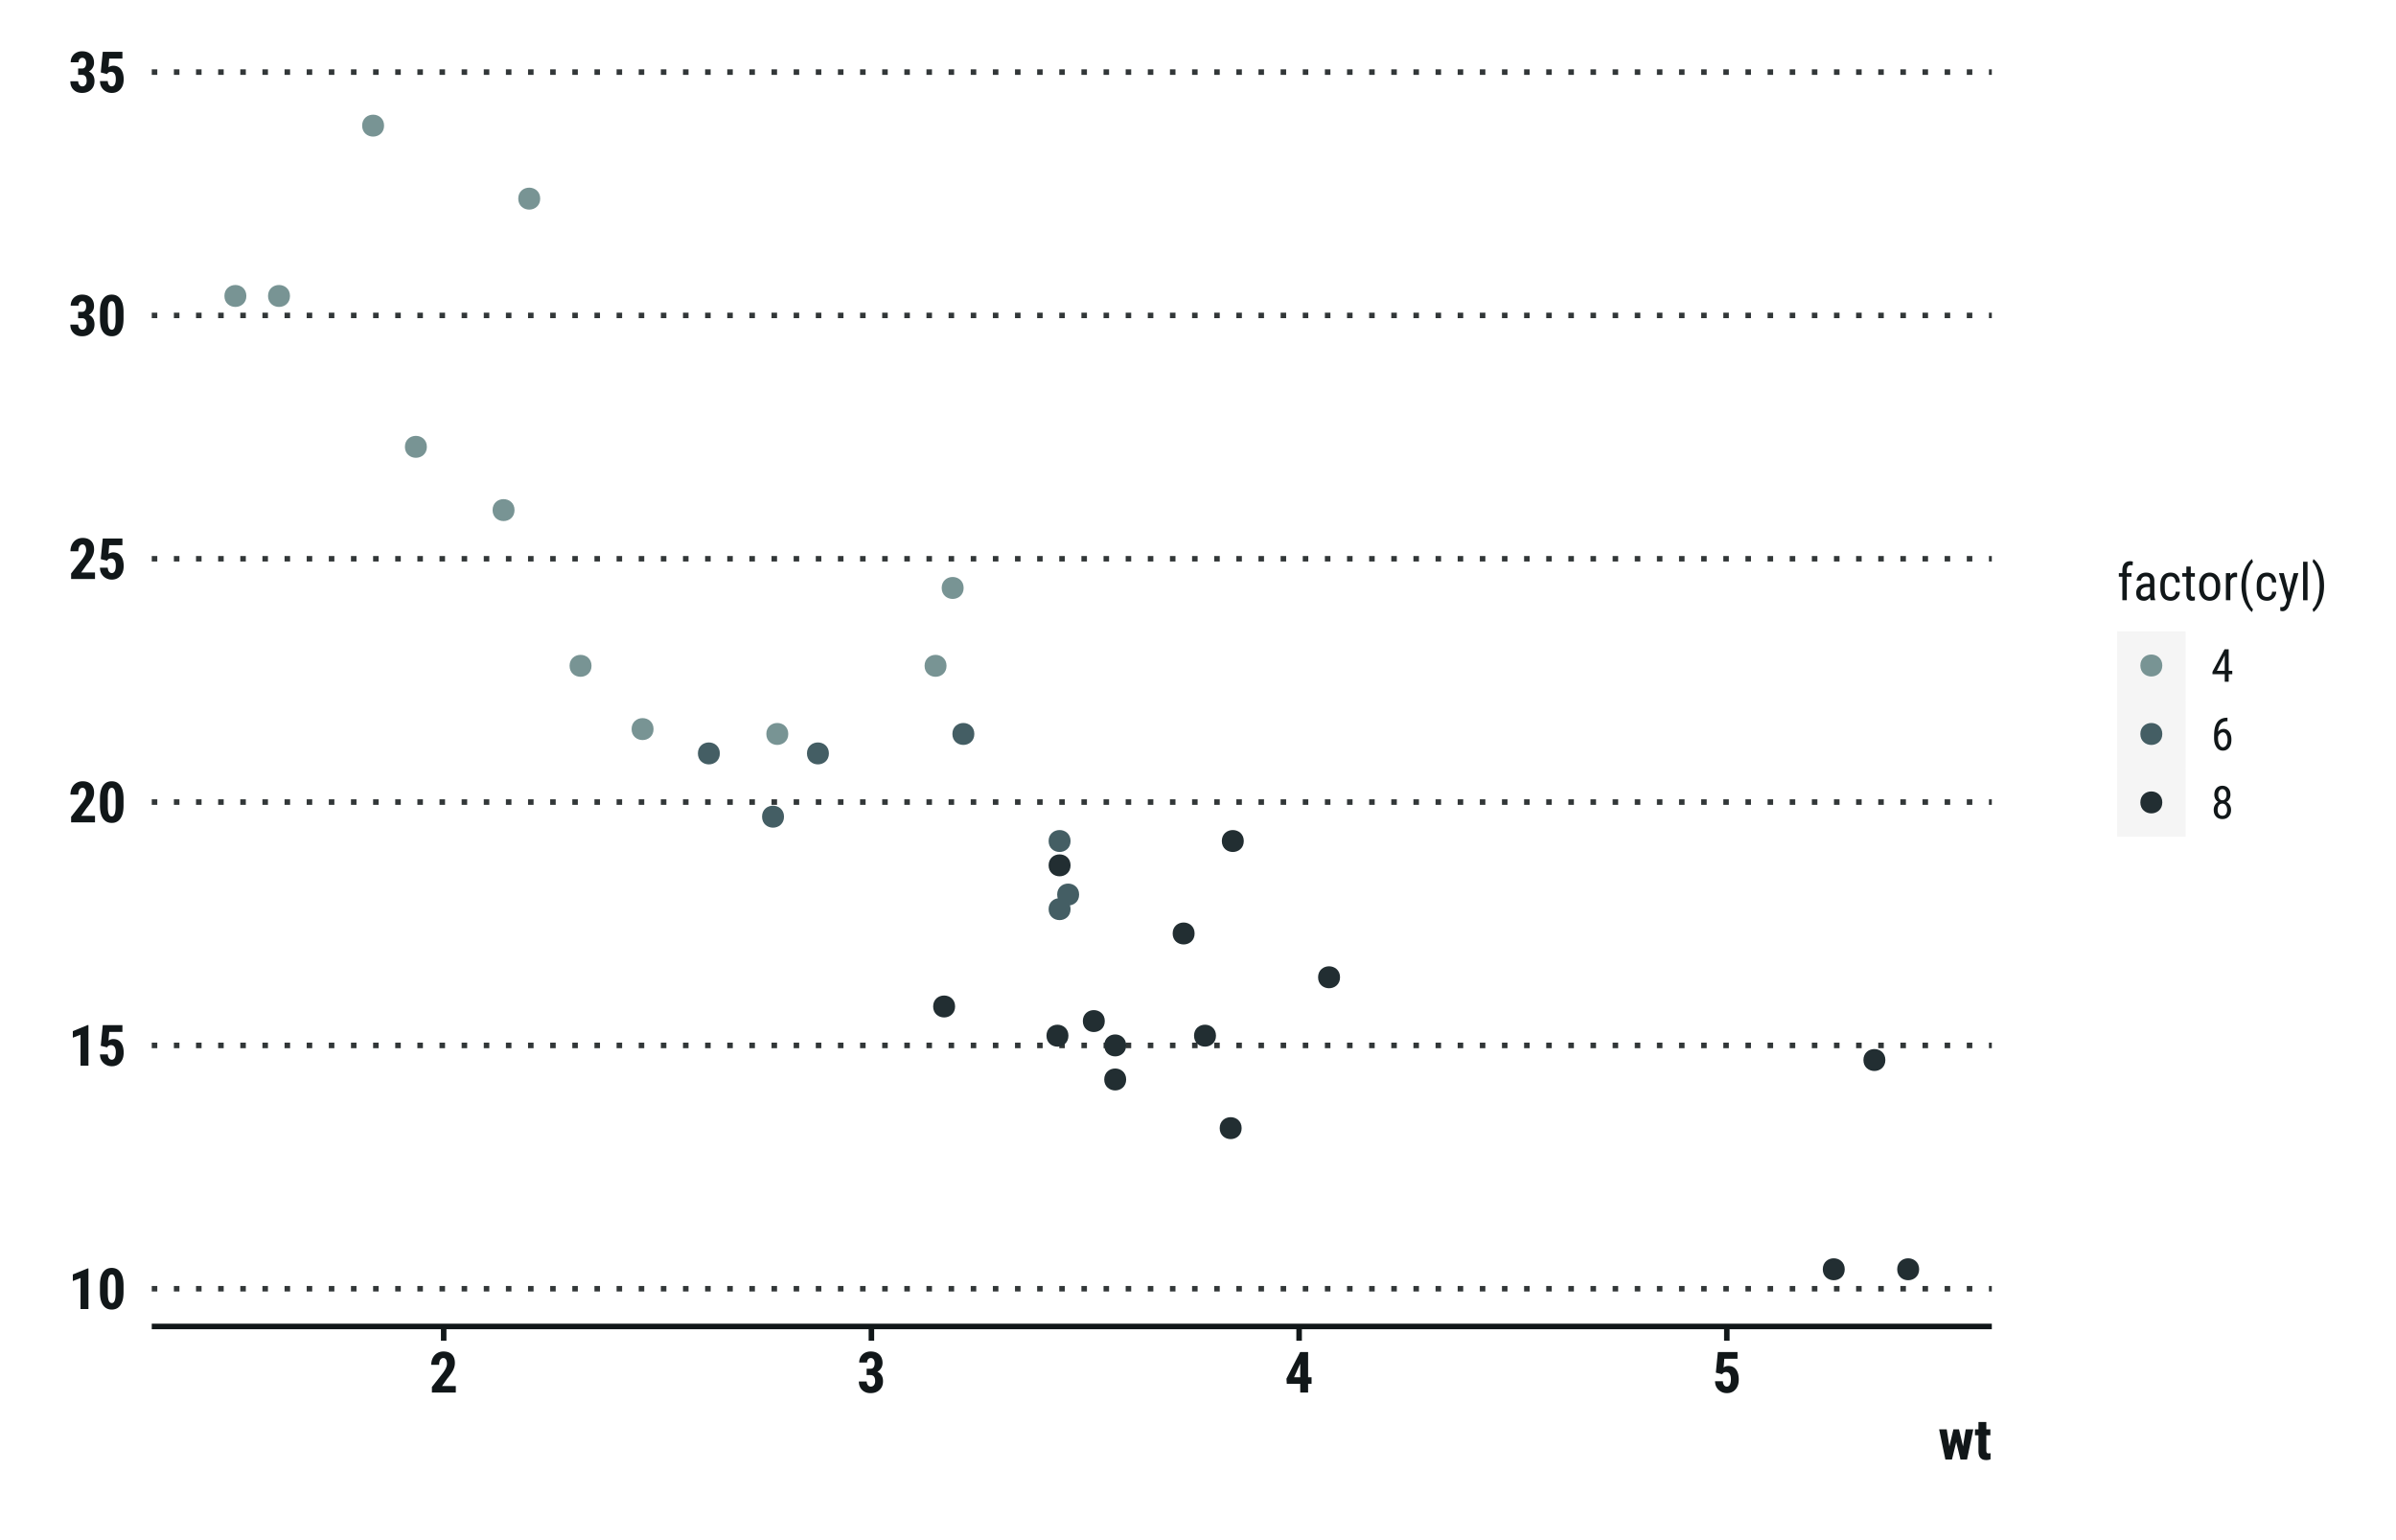 <?xml version="1.0" encoding="UTF-8"?>
<svg xmlns="http://www.w3.org/2000/svg" xmlns:xlink="http://www.w3.org/1999/xlink" width="504pt" height="324pt" viewBox="0 0 504 324" version="1.1">
<defs>
<clipPath id="clip1">
  <path d="M 31.922 270 L 418.98 270 L 418.98 272 L 31.922 272 Z M 31.922 270 "/>
</clipPath>
<clipPath id="clip2">
  <path d="M 31.922 219 L 418.98 219 L 418.98 221 L 31.922 221 Z M 31.922 219 "/>
</clipPath>
<clipPath id="clip3">
  <path d="M 31.922 168 L 418.98 168 L 418.98 170 L 31.922 170 Z M 31.922 168 "/>
</clipPath>
<clipPath id="clip4">
  <path d="M 31.922 116 L 418.98 116 L 418.98 119 L 31.922 119 Z M 31.922 116 "/>
</clipPath>
<clipPath id="clip5">
  <path d="M 31.922 65 L 418.98 65 L 418.98 67 L 31.922 67 Z M 31.922 65 "/>
</clipPath>
<clipPath id="clip6">
  <path d="M 31.922 14.398 L 418.98 14.398 L 418.98 16 L 31.922 16 Z M 31.922 14.398 "/>
</clipPath>
</defs>
<g id="surface98">
<g clip-path="url(#clip1)" clip-rule="nonzero">
<path style="fill:none;stroke-width:1.164;stroke-linecap:butt;stroke-linejoin:round;stroke:rgb(12.941%,14.902%,15.686%);stroke-opacity:0.918;stroke-dasharray:1.164,3.492;stroke-miterlimit:10;" d="M 31.922 271.113 L 418.98 271.113 "/>
</g>
<g clip-path="url(#clip2)" clip-rule="nonzero">
<path style="fill:none;stroke-width:1.164;stroke-linecap:butt;stroke-linejoin:round;stroke:rgb(12.941%,14.902%,15.686%);stroke-opacity:0.918;stroke-dasharray:1.164,3.492;stroke-miterlimit:10;" d="M 31.922 219.926 L 418.98 219.926 "/>
</g>
<g clip-path="url(#clip3)" clip-rule="nonzero">
<path style="fill:none;stroke-width:1.164;stroke-linecap:butt;stroke-linejoin:round;stroke:rgb(12.941%,14.902%,15.686%);stroke-opacity:0.918;stroke-dasharray:1.164,3.492;stroke-miterlimit:10;" d="M 31.922 168.734 L 418.98 168.734 "/>
</g>
<g clip-path="url(#clip4)" clip-rule="nonzero">
<path style="fill:none;stroke-width:1.164;stroke-linecap:butt;stroke-linejoin:round;stroke:rgb(12.941%,14.902%,15.686%);stroke-opacity:0.918;stroke-dasharray:1.164,3.492;stroke-miterlimit:10;" d="M 31.922 117.547 L 418.98 117.547 "/>
</g>
<g clip-path="url(#clip5)" clip-rule="nonzero">
<path style="fill:none;stroke-width:1.164;stroke-linecap:butt;stroke-linejoin:round;stroke:rgb(12.941%,14.902%,15.686%);stroke-opacity:0.918;stroke-dasharray:1.164,3.492;stroke-miterlimit:10;" d="M 31.922 66.355 L 418.98 66.355 "/>
</g>
<g clip-path="url(#clip6)" clip-rule="nonzero">
<path style="fill:none;stroke-width:1.164;stroke-linecap:butt;stroke-linejoin:round;stroke:rgb(12.941%,14.902%,15.686%);stroke-opacity:0.918;stroke-dasharray:1.164,3.492;stroke-miterlimit:10;" d="M 31.922 15.168 L 418.98 15.168 "/>
</g>
<path style="fill-rule:nonzero;fill:rgb(26.667%,36.863%,39.216%);fill-opacity:1;stroke-width:0.709;stroke-linecap:round;stroke-linejoin:round;stroke:rgb(26.667%,36.863%,39.216%);stroke-opacity:1;stroke-miterlimit:10;" d="M 151.066 158.496 C 151.066 161.105 147.156 161.105 147.156 158.496 C 147.156 155.891 151.066 155.891 151.066 158.496 "/>
<path style="fill-rule:nonzero;fill:rgb(26.667%,36.863%,39.216%);fill-opacity:1;stroke-width:0.709;stroke-linecap:round;stroke-linejoin:round;stroke:rgb(26.667%,36.863%,39.216%);stroke-opacity:1;stroke-miterlimit:10;" d="M 174.008 158.496 C 174.008 161.105 170.098 161.105 170.098 158.496 C 170.098 155.891 174.008 155.891 174.008 158.496 "/>
<path style="fill-rule:nonzero;fill:rgb(47.059%,58.039%,58.039%);fill-opacity:1;stroke-width:0.709;stroke-linecap:round;stroke-linejoin:round;stroke:rgb(47.059%,58.039%,58.039%);stroke-opacity:1;stroke-miterlimit:10;" d="M 124.074 140.07 C 124.074 142.676 120.164 142.676 120.164 140.07 C 120.164 137.465 124.074 137.465 124.074 140.07 "/>
<path style="fill-rule:nonzero;fill:rgb(26.667%,36.863%,39.216%);fill-opacity:1;stroke-width:0.709;stroke-linecap:round;stroke-linejoin:round;stroke:rgb(26.667%,36.863%,39.216%);stroke-opacity:1;stroke-miterlimit:10;" d="M 204.598 154.402 C 204.598 157.008 200.688 157.008 200.688 154.402 C 200.688 151.797 204.598 151.797 204.598 154.402 "/>
<path style="fill-rule:nonzero;fill:rgb(13.333%,18.039%,19.608%);fill-opacity:1;stroke-width:0.709;stroke-linecap:round;stroke-linejoin:round;stroke:rgb(13.333%,18.039%,19.608%);stroke-opacity:1;stroke-miterlimit:10;" d="M 224.84 182.043 C 224.84 184.652 220.93 184.652 220.93 182.043 C 220.93 179.438 224.84 179.438 224.84 182.043 "/>
<path style="fill-rule:nonzero;fill:rgb(26.667%,36.863%,39.216%);fill-opacity:1;stroke-width:0.709;stroke-linecap:round;stroke-linejoin:round;stroke:rgb(26.667%,36.863%,39.216%);stroke-opacity:1;stroke-miterlimit:10;" d="M 226.641 188.188 C 226.641 190.793 222.73 190.793 222.73 188.188 C 222.73 185.582 226.641 185.582 226.641 188.188 "/>
<path style="fill-rule:nonzero;fill:rgb(13.333%,18.039%,19.608%);fill-opacity:1;stroke-width:0.709;stroke-linecap:round;stroke-linejoin:round;stroke:rgb(13.333%,18.039%,19.608%);stroke-opacity:1;stroke-miterlimit:10;" d="M 236.535 227.09 C 236.535 229.695 232.629 229.695 232.629 227.09 C 232.629 224.484 236.535 224.484 236.535 227.09 "/>
<path style="fill-rule:nonzero;fill:rgb(47.059%,58.039%,58.039%);fill-opacity:1;stroke-width:0.709;stroke-linecap:round;stroke-linejoin:round;stroke:rgb(47.059%,58.039%,58.039%);stroke-opacity:1;stroke-miterlimit:10;" d="M 202.348 123.688 C 202.348 126.297 198.438 126.297 198.438 123.688 C 198.438 121.082 202.348 121.082 202.348 123.688 "/>
<path style="fill-rule:nonzero;fill:rgb(47.059%,58.039%,58.039%);fill-opacity:1;stroke-width:0.709;stroke-linecap:round;stroke-linejoin:round;stroke:rgb(47.059%,58.039%,58.039%);stroke-opacity:1;stroke-miterlimit:10;" d="M 198.75 140.07 C 198.75 142.676 194.84 142.676 194.84 140.07 C 194.84 137.465 198.75 137.465 198.75 140.07 "/>
<path style="fill-rule:nonzero;fill:rgb(26.667%,36.863%,39.216%);fill-opacity:1;stroke-width:0.709;stroke-linecap:round;stroke-linejoin:round;stroke:rgb(26.667%,36.863%,39.216%);stroke-opacity:1;stroke-miterlimit:10;" d="M 224.84 176.926 C 224.84 179.531 220.93 179.531 220.93 176.926 C 220.93 174.32 224.84 174.32 224.84 176.926 "/>
<path style="fill-rule:nonzero;fill:rgb(26.667%,36.863%,39.216%);fill-opacity:1;stroke-width:0.709;stroke-linecap:round;stroke-linejoin:round;stroke:rgb(26.667%,36.863%,39.216%);stroke-opacity:1;stroke-miterlimit:10;" d="M 224.84 191.258 C 224.84 193.863 220.93 193.863 220.93 191.258 C 220.93 188.652 224.84 188.652 224.84 191.258 "/>
<path style="fill-rule:nonzero;fill:rgb(13.333%,18.039%,19.608%);fill-opacity:1;stroke-width:0.709;stroke-linecap:round;stroke-linejoin:round;stroke:rgb(13.333%,18.039%,19.608%);stroke-opacity:1;stroke-miterlimit:10;" d="M 281.523 205.59 C 281.523 208.199 277.613 208.199 277.613 205.59 C 277.613 202.984 281.523 202.984 281.523 205.59 "/>
<path style="fill-rule:nonzero;fill:rgb(13.333%,18.039%,19.608%);fill-opacity:1;stroke-width:0.709;stroke-linecap:round;stroke-linejoin:round;stroke:rgb(13.333%,18.039%,19.608%);stroke-opacity:1;stroke-miterlimit:10;" d="M 250.934 196.379 C 250.934 198.984 247.023 198.984 247.023 196.379 C 247.023 193.77 250.934 193.77 250.934 196.379 "/>
<path style="fill-rule:nonzero;fill:rgb(13.333%,18.039%,19.608%);fill-opacity:1;stroke-width:0.709;stroke-linecap:round;stroke-linejoin:round;stroke:rgb(13.333%,18.039%,19.608%);stroke-opacity:1;stroke-miterlimit:10;" d="M 255.43 217.875 C 255.43 220.484 251.52 220.484 251.52 217.875 C 251.52 215.27 255.43 215.27 255.43 217.875 "/>
<path style="fill-rule:nonzero;fill:rgb(13.333%,18.039%,19.608%);fill-opacity:1;stroke-width:0.709;stroke-linecap:round;stroke-linejoin:round;stroke:rgb(13.333%,18.039%,19.608%);stroke-opacity:1;stroke-miterlimit:10;" d="M 387.688 267.02 C 387.688 269.625 383.777 269.625 383.777 267.02 C 383.777 264.41 387.688 264.41 387.688 267.02 "/>
<path style="fill-rule:nonzero;fill:rgb(13.333%,18.039%,19.608%);fill-opacity:1;stroke-width:0.709;stroke-linecap:round;stroke-linejoin:round;stroke:rgb(13.333%,18.039%,19.608%);stroke-opacity:1;stroke-miterlimit:10;" d="M 403.34 267.02 C 403.34 269.625 399.43 269.625 399.43 267.02 C 399.43 264.41 403.34 264.41 403.34 267.02 "/>
<path style="fill-rule:nonzero;fill:rgb(13.333%,18.039%,19.608%);fill-opacity:1;stroke-width:0.709;stroke-linecap:round;stroke-linejoin:round;stroke:rgb(13.333%,18.039%,19.608%);stroke-opacity:1;stroke-miterlimit:10;" d="M 396.234 222.996 C 396.234 225.602 392.324 225.602 392.324 222.996 C 392.324 220.391 396.234 220.391 396.234 222.996 "/>
<path style="fill-rule:nonzero;fill:rgb(47.059%,58.039%,58.039%);fill-opacity:1;stroke-width:0.709;stroke-linecap:round;stroke-linejoin:round;stroke:rgb(47.059%,58.039%,58.039%);stroke-opacity:1;stroke-miterlimit:10;" d="M 113.277 41.785 C 113.277 44.395 109.367 44.395 109.367 41.785 C 109.367 39.18 113.277 39.18 113.277 41.785 "/>
<path style="fill-rule:nonzero;fill:rgb(47.059%,58.039%,58.039%);fill-opacity:1;stroke-width:0.709;stroke-linecap:round;stroke-linejoin:round;stroke:rgb(47.059%,58.039%,58.039%);stroke-opacity:1;stroke-miterlimit:10;" d="M 60.645 62.262 C 60.645 64.867 56.734 64.867 56.734 62.262 C 56.734 59.656 60.645 59.656 60.645 62.262 "/>
<path style="fill-rule:nonzero;fill:rgb(47.059%,58.039%,58.039%);fill-opacity:1;stroke-width:0.709;stroke-linecap:round;stroke-linejoin:round;stroke:rgb(47.059%,58.039%,58.039%);stroke-opacity:1;stroke-miterlimit:10;" d="M 80.438 26.43 C 80.438 29.035 76.531 29.035 76.531 26.43 C 76.531 23.824 80.438 23.824 80.438 26.43 "/>
<path style="fill-rule:nonzero;fill:rgb(47.059%,58.039%,58.039%);fill-opacity:1;stroke-width:0.709;stroke-linecap:round;stroke-linejoin:round;stroke:rgb(47.059%,58.039%,58.039%);stroke-opacity:1;stroke-miterlimit:10;" d="M 137.121 153.379 C 137.121 155.984 133.211 155.984 133.211 153.379 C 133.211 150.773 137.121 150.773 137.121 153.379 "/>
<path style="fill-rule:nonzero;fill:rgb(13.333%,18.039%,19.608%);fill-opacity:1;stroke-width:0.709;stroke-linecap:round;stroke-linejoin:round;stroke:rgb(13.333%,18.039%,19.608%);stroke-opacity:1;stroke-miterlimit:10;" d="M 232.039 214.805 C 232.039 217.41 228.129 217.41 228.129 214.805 C 228.129 212.199 232.039 212.199 232.039 214.805 "/>
<path style="fill-rule:nonzero;fill:rgb(13.333%,18.039%,19.608%);fill-opacity:1;stroke-width:0.709;stroke-linecap:round;stroke-linejoin:round;stroke:rgb(13.333%,18.039%,19.608%);stroke-opacity:1;stroke-miterlimit:10;" d="M 224.391 217.875 C 224.391 220.484 220.48 220.484 220.48 217.875 C 220.48 215.27 224.391 215.27 224.391 217.875 "/>
<path style="fill-rule:nonzero;fill:rgb(13.333%,18.039%,19.608%);fill-opacity:1;stroke-width:0.709;stroke-linecap:round;stroke-linejoin:round;stroke:rgb(13.333%,18.039%,19.608%);stroke-opacity:1;stroke-miterlimit:10;" d="M 260.828 237.328 C 260.828 239.934 256.918 239.934 256.918 237.328 C 256.918 234.723 260.828 234.723 260.828 237.328 "/>
<path style="fill-rule:nonzero;fill:rgb(13.333%,18.039%,19.608%);fill-opacity:1;stroke-width:0.709;stroke-linecap:round;stroke-linejoin:round;stroke:rgb(13.333%,18.039%,19.608%);stroke-opacity:1;stroke-miterlimit:10;" d="M 261.277 176.926 C 261.277 179.531 257.367 179.531 257.367 176.926 C 257.367 174.32 261.277 174.32 261.277 176.926 "/>
<path style="fill-rule:nonzero;fill:rgb(47.059%,58.039%,58.039%);fill-opacity:1;stroke-width:0.709;stroke-linecap:round;stroke-linejoin:round;stroke:rgb(47.059%,58.039%,58.039%);stroke-opacity:1;stroke-miterlimit:10;" d="M 89.438 94 C 89.438 96.605 85.527 96.605 85.527 94 C 85.527 91.395 89.438 91.395 89.438 94 "/>
<path style="fill-rule:nonzero;fill:rgb(47.059%,58.039%,58.039%);fill-opacity:1;stroke-width:0.709;stroke-linecap:round;stroke-linejoin:round;stroke:rgb(47.059%,58.039%,58.039%);stroke-opacity:1;stroke-miterlimit:10;" d="M 107.879 107.309 C 107.879 109.914 103.969 109.914 103.969 107.309 C 103.969 104.703 107.879 104.703 107.879 107.309 "/>
<path style="fill-rule:nonzero;fill:rgb(47.059%,58.039%,58.039%);fill-opacity:1;stroke-width:0.709;stroke-linecap:round;stroke-linejoin:round;stroke:rgb(47.059%,58.039%,58.039%);stroke-opacity:1;stroke-miterlimit:10;" d="M 51.469 62.262 C 51.469 64.867 47.559 64.867 47.559 62.262 C 47.559 59.656 51.469 59.656 51.469 62.262 "/>
<path style="fill-rule:nonzero;fill:rgb(13.333%,18.039%,19.608%);fill-opacity:1;stroke-width:0.709;stroke-linecap:round;stroke-linejoin:round;stroke:rgb(13.333%,18.039%,19.608%);stroke-opacity:1;stroke-miterlimit:10;" d="M 200.551 211.734 C 200.551 214.34 196.641 214.34 196.641 211.734 C 196.641 209.129 200.551 209.129 200.551 211.734 "/>
<path style="fill-rule:nonzero;fill:rgb(26.667%,36.863%,39.216%);fill-opacity:1;stroke-width:0.709;stroke-linecap:round;stroke-linejoin:round;stroke:rgb(26.667%,36.863%,39.216%);stroke-opacity:1;stroke-miterlimit:10;" d="M 164.562 171.805 C 164.562 174.414 160.652 174.414 160.652 171.805 C 160.652 169.199 164.562 169.199 164.562 171.805 "/>
<path style="fill-rule:nonzero;fill:rgb(13.333%,18.039%,19.608%);fill-opacity:1;stroke-width:0.709;stroke-linecap:round;stroke-linejoin:round;stroke:rgb(13.333%,18.039%,19.608%);stroke-opacity:1;stroke-miterlimit:10;" d="M 236.535 219.926 C 236.535 222.531 232.629 222.531 232.629 219.926 C 232.629 217.316 236.535 217.316 236.535 219.926 "/>
<path style="fill-rule:nonzero;fill:rgb(47.059%,58.039%,58.039%);fill-opacity:1;stroke-width:0.709;stroke-linecap:round;stroke-linejoin:round;stroke:rgb(47.059%,58.039%,58.039%);stroke-opacity:1;stroke-miterlimit:10;" d="M 165.461 154.402 C 165.461 157.008 161.551 157.008 161.551 154.402 C 161.551 151.797 165.461 151.797 165.461 154.402 "/>
<path style=" stroke:none;fill-rule:nonzero;fill:rgb(6.667%,9.02%,9.804%);fill-opacity:1;" d="M 18.605 275.379 L 16.941 275.379 L 16.941 268.863 L 15.32 269.492 L 15.32 268.109 L 18.43 266.836 L 18.605 266.836 Z M 18.605 275.379 "/>
<path style=" stroke:none;fill-rule:nonzero;fill:rgb(6.667%,9.02%,9.804%);fill-opacity:1;" d="M 25.984 271.852 L 25.977 272.199 L 25.957 272.527 L 25.926 272.84 L 25.883 273.133 L 25.824 273.414 L 25.754 273.676 L 25.668 273.922 L 25.57 274.152 L 25.461 274.363 L 25.34 274.559 L 25.207 274.738 L 25.062 274.895 L 24.906 275.035 L 24.742 275.16 L 24.562 275.262 L 24.375 275.348 L 24.176 275.41 L 23.965 275.457 L 23.742 275.488 L 23.512 275.496 L 23.281 275.488 L 23.062 275.461 L 22.852 275.414 L 22.656 275.352 L 22.469 275.27 L 22.289 275.168 L 22.125 275.051 L 21.969 274.914 L 21.824 274.762 L 21.688 274.59 L 21.566 274.398 L 21.457 274.191 L 21.359 273.969 L 21.277 273.73 L 21.203 273.477 L 21.145 273.207 L 21.098 272.922 L 21.062 272.625 L 21.039 272.309 L 21.027 271.977 L 21.027 270.363 L 21.035 270.02 L 21.051 269.691 L 21.086 269.379 L 21.129 269.086 L 21.188 268.809 L 21.258 268.547 L 21.34 268.301 L 21.438 268.074 L 21.543 267.863 L 21.664 267.668 L 21.801 267.488 L 21.945 267.332 L 22.098 267.191 L 22.266 267.066 L 22.445 266.965 L 22.633 266.879 L 22.832 266.816 L 23.043 266.77 L 23.266 266.738 L 23.5 266.73 L 23.734 266.738 L 23.957 266.77 L 24.168 266.812 L 24.367 266.879 L 24.555 266.961 L 24.734 267.062 L 24.898 267.184 L 25.055 267.324 L 25.199 267.48 L 25.332 267.656 L 25.453 267.848 L 25.562 268.059 L 25.66 268.281 L 25.746 268.523 L 25.816 268.781 L 25.875 269.051 L 25.922 269.34 L 25.953 269.645 L 25.977 269.965 L 25.984 270.301 Z M 24.32 270.125 L 24.316 269.926 L 24.312 269.742 L 24.301 269.562 L 24.289 269.398 L 24.27 269.242 L 24.25 269.094 L 24.223 268.961 L 24.191 268.832 L 24.16 268.719 L 24.121 268.613 L 24.078 268.516 L 24.031 268.43 L 23.98 268.355 L 23.926 268.289 L 23.867 268.234 L 23.801 268.188 L 23.734 268.152 L 23.66 268.129 L 23.582 268.113 L 23.5 268.109 L 23.348 268.125 L 23.215 268.18 L 23.094 268.273 L 22.988 268.402 L 22.898 268.57 L 22.824 268.773 L 22.766 269.012 L 22.723 269.289 L 22.691 269.602 L 22.68 269.953 L 22.68 272.281 L 22.688 272.473 L 22.695 272.652 L 22.711 272.82 L 22.73 272.98 L 22.75 273.129 L 22.777 273.266 L 22.809 273.395 L 22.84 273.508 L 22.879 273.617 L 22.922 273.711 L 22.969 273.797 L 23.023 273.871 L 23.078 273.938 L 23.141 273.992 L 23.203 274.039 L 23.273 274.074 L 23.348 274.098 L 23.43 274.113 L 23.512 274.121 L 23.59 274.113 L 23.664 274.102 L 23.734 274.078 L 23.801 274.043 L 23.863 274.004 L 23.922 273.949 L 23.973 273.891 L 24.023 273.82 L 24.066 273.738 L 24.109 273.652 L 24.148 273.551 L 24.18 273.441 L 24.211 273.32 L 24.238 273.191 L 24.262 273.051 L 24.281 272.902 L 24.297 272.742 L 24.309 272.574 L 24.316 272.395 L 24.32 272.203 Z M 24.32 270.125 "/>
<path style=" stroke:none;fill-rule:nonzero;fill:rgb(6.667%,9.02%,9.804%);fill-opacity:1;" d="M 18.605 224.191 L 16.941 224.191 L 16.941 217.676 L 15.32 218.301 L 15.32 216.918 L 18.43 215.648 L 18.605 215.648 Z M 18.605 224.191 "/>
<path style=" stroke:none;fill-rule:nonzero;fill:rgb(6.667%,9.02%,9.804%);fill-opacity:1;" d="M 21.195 219.996 L 21.617 215.66 L 25.75 215.66 L 25.75 217.078 L 22.977 217.078 L 22.824 218.906 L 22.922 218.844 L 23.02 218.789 L 23.117 218.742 L 23.215 218.699 L 23.312 218.664 L 23.414 218.633 L 23.512 218.613 L 23.613 218.594 L 23.715 218.586 L 23.816 218.582 L 24.023 218.59 L 24.219 218.613 L 24.406 218.648 L 24.582 218.703 L 24.75 218.77 L 24.906 218.852 L 25.055 218.949 L 25.191 219.062 L 25.32 219.191 L 25.438 219.332 L 25.547 219.488 L 25.645 219.656 L 25.73 219.84 L 25.805 220.031 L 25.871 220.238 L 25.922 220.457 L 25.961 220.688 L 25.992 220.93 L 26.008 221.188 L 26.012 221.453 L 26.008 221.707 L 25.984 221.945 L 25.953 222.18 L 25.906 222.402 L 25.844 222.613 L 25.77 222.812 L 25.68 223.008 L 25.578 223.188 L 25.461 223.359 L 25.332 223.523 L 25.191 223.672 L 25.043 223.805 L 24.883 223.922 L 24.715 224.023 L 24.539 224.109 L 24.352 224.18 L 24.156 224.238 L 23.953 224.277 L 23.738 224.301 L 23.516 224.309 L 23.383 224.305 L 23.25 224.293 L 23.121 224.277 L 22.992 224.258 L 22.867 224.227 L 22.746 224.191 L 22.621 224.152 L 22.504 224.105 L 22.387 224.051 L 22.27 223.992 L 22.156 223.926 L 22.051 223.852 L 21.945 223.773 L 21.848 223.695 L 21.754 223.605 L 21.668 223.516 L 21.582 223.418 L 21.504 223.316 L 21.43 223.211 L 21.359 223.102 L 21.297 222.984 L 21.242 222.867 L 21.191 222.746 L 21.148 222.621 L 21.113 222.492 L 21.082 222.363 L 21.059 222.23 L 21.043 222.094 L 21.031 221.953 L 21.027 221.812 L 22.668 221.812 L 22.676 221.914 L 22.691 222.016 L 22.707 222.109 L 22.73 222.199 L 22.754 222.285 L 22.781 222.363 L 22.812 222.441 L 22.848 222.512 L 22.887 222.578 L 22.93 222.637 L 22.977 222.691 L 23.027 222.742 L 23.078 222.785 L 23.129 222.824 L 23.188 222.855 L 23.246 222.883 L 23.305 222.902 L 23.371 222.918 L 23.438 222.926 L 23.504 222.93 L 23.586 222.926 L 23.66 222.914 L 23.734 222.895 L 23.805 222.867 L 23.867 222.832 L 23.93 222.789 L 23.988 222.738 L 24.043 222.68 L 24.094 222.613 L 24.137 222.539 L 24.18 222.453 L 24.219 222.363 L 24.25 222.266 L 24.281 222.156 L 24.305 222.043 L 24.324 221.922 L 24.34 221.789 L 24.352 221.652 L 24.359 221.508 L 24.359 221.211 L 24.352 221.074 L 24.336 220.945 L 24.316 220.82 L 24.293 220.707 L 24.266 220.598 L 24.23 220.5 L 24.188 220.406 L 24.145 220.32 L 24.09 220.242 L 24.035 220.168 L 23.977 220.105 L 23.914 220.051 L 23.848 220 L 23.773 219.961 L 23.695 219.926 L 23.617 219.898 L 23.531 219.879 L 23.441 219.871 L 23.348 219.867 L 23.254 219.867 L 23.168 219.879 L 23.086 219.895 L 23.008 219.918 L 22.93 219.945 L 22.859 219.98 L 22.793 220.023 L 22.73 220.07 L 22.676 220.125 L 22.621 220.188 L 22.516 220.336 Z M 21.195 219.996 "/>
<path style=" stroke:none;fill-rule:nonzero;fill:rgb(6.667%,9.02%,9.804%);fill-opacity:1;" d="M 19.984 173 L 14.957 173 L 14.957 171.828 L 17.266 168.895 L 17.352 168.773 L 17.43 168.656 L 17.508 168.543 L 17.578 168.43 L 17.645 168.32 L 17.707 168.219 L 17.766 168.113 L 17.82 168.016 L 17.867 167.922 L 17.91 167.828 L 17.949 167.734 L 17.984 167.645 L 18.016 167.555 L 18.043 167.465 L 18.066 167.375 L 18.086 167.285 L 18.102 167.199 L 18.113 167.113 L 18.121 166.941 L 18.117 166.832 L 18.113 166.727 L 18.102 166.625 L 18.09 166.527 L 18.07 166.434 L 18.051 166.348 L 18.023 166.266 L 17.961 166.117 L 17.922 166.051 L 17.883 165.992 L 17.836 165.938 L 17.789 165.887 L 17.738 165.844 L 17.684 165.809 L 17.625 165.781 L 17.566 165.758 L 17.5 165.742 L 17.43 165.734 L 17.359 165.73 L 17.281 165.734 L 17.203 165.746 L 17.133 165.762 L 17.062 165.789 L 16.996 165.824 L 16.934 165.863 L 16.875 165.914 L 16.816 165.969 L 16.766 166.031 L 16.715 166.105 L 16.672 166.184 L 16.629 166.266 L 16.594 166.355 L 16.566 166.453 L 16.539 166.555 L 16.52 166.664 L 16.5 166.777 L 16.488 166.898 L 16.484 167.027 L 16.48 167.16 L 14.816 167.16 L 14.82 167.004 L 14.828 166.852 L 14.844 166.699 L 14.867 166.551 L 14.898 166.406 L 14.934 166.266 L 14.973 166.125 L 15.023 165.988 L 15.078 165.855 L 15.137 165.723 L 15.207 165.598 L 15.281 165.477 L 15.359 165.359 L 15.441 165.25 L 15.531 165.145 L 15.625 165.047 L 15.723 164.957 L 15.828 164.871 L 15.938 164.789 L 16.051 164.715 L 16.172 164.648 L 16.297 164.586 L 16.422 164.531 L 16.551 164.484 L 16.684 164.441 L 16.816 164.41 L 16.957 164.387 L 17.098 164.367 L 17.242 164.355 L 17.387 164.352 L 17.613 164.359 L 17.824 164.379 L 18.027 164.41 L 18.219 164.453 L 18.402 164.512 L 18.574 164.582 L 18.734 164.664 L 18.887 164.758 L 19.027 164.863 L 19.156 164.984 L 19.277 165.117 L 19.387 165.258 L 19.48 165.41 L 19.562 165.57 L 19.633 165.746 L 19.688 165.93 L 19.734 166.125 L 19.766 166.328 L 19.785 166.547 L 19.789 166.773 L 19.789 166.918 L 19.777 167.062 L 19.758 167.207 L 19.734 167.352 L 19.703 167.5 L 19.664 167.645 L 19.617 167.793 L 19.566 167.941 L 19.508 168.09 L 19.438 168.238 L 19.363 168.387 L 19.277 168.547 L 19.18 168.711 L 19.07 168.883 L 18.953 169.062 L 18.82 169.246 L 18.676 169.441 L 18.523 169.641 L 18.355 169.848 L 18.18 170.059 L 17.082 171.625 L 19.984 171.625 Z M 19.984 173 "/>
<path style=" stroke:none;fill-rule:nonzero;fill:rgb(6.667%,9.02%,9.804%);fill-opacity:1;" d="M 25.984 169.473 L 25.977 169.82 L 25.957 170.148 L 25.926 170.461 L 25.883 170.758 L 25.824 171.035 L 25.754 171.297 L 25.668 171.543 L 25.57 171.773 L 25.461 171.984 L 25.34 172.18 L 25.207 172.359 L 25.062 172.52 L 24.906 172.66 L 24.742 172.781 L 24.562 172.883 L 24.375 172.969 L 24.176 173.035 L 23.965 173.082 L 23.742 173.109 L 23.512 173.117 L 23.281 173.109 L 23.062 173.082 L 22.852 173.035 L 22.656 172.973 L 22.469 172.891 L 22.289 172.793 L 22.125 172.672 L 21.969 172.535 L 21.824 172.383 L 21.688 172.211 L 21.566 172.02 L 21.457 171.812 L 21.359 171.59 L 21.277 171.352 L 21.203 171.098 L 21.145 170.832 L 21.098 170.547 L 21.062 170.246 L 21.039 169.93 L 21.027 169.598 L 21.027 167.984 L 21.035 167.641 L 21.051 167.312 L 21.086 167 L 21.129 166.707 L 21.188 166.43 L 21.258 166.168 L 21.34 165.922 L 21.438 165.695 L 21.543 165.484 L 21.664 165.289 L 21.801 165.113 L 21.945 164.953 L 22.098 164.812 L 22.266 164.691 L 22.445 164.586 L 22.633 164.504 L 22.832 164.438 L 23.043 164.391 L 23.266 164.363 L 23.5 164.352 L 23.734 164.363 L 23.957 164.391 L 24.168 164.438 L 24.367 164.5 L 24.555 164.582 L 24.734 164.688 L 24.898 164.805 L 25.055 164.945 L 25.199 165.102 L 25.332 165.277 L 25.453 165.473 L 25.562 165.68 L 25.66 165.906 L 25.746 166.145 L 25.816 166.402 L 25.875 166.676 L 25.922 166.961 L 25.953 167.266 L 25.977 167.586 L 25.984 167.922 Z M 24.32 167.746 L 24.316 167.547 L 24.312 167.363 L 24.301 167.188 L 24.289 167.02 L 24.27 166.863 L 24.25 166.719 L 24.223 166.582 L 24.191 166.453 L 24.16 166.34 L 24.121 166.234 L 24.078 166.137 L 24.031 166.051 L 23.98 165.977 L 23.926 165.91 L 23.867 165.855 L 23.801 165.809 L 23.734 165.773 L 23.66 165.75 L 23.582 165.734 L 23.5 165.73 L 23.348 165.746 L 23.215 165.805 L 23.094 165.895 L 22.988 166.023 L 22.898 166.191 L 22.824 166.395 L 22.766 166.633 L 22.723 166.91 L 22.691 167.223 L 22.68 167.574 L 22.68 169.902 L 22.688 170.094 L 22.695 170.273 L 22.711 170.441 L 22.73 170.602 L 22.75 170.75 L 22.777 170.887 L 22.809 171.016 L 22.84 171.133 L 22.879 171.238 L 22.922 171.332 L 22.969 171.418 L 23.023 171.496 L 23.078 171.559 L 23.141 171.613 L 23.203 171.66 L 23.273 171.695 L 23.348 171.723 L 23.43 171.734 L 23.512 171.742 L 23.59 171.738 L 23.664 171.723 L 23.734 171.699 L 23.801 171.668 L 23.863 171.625 L 23.922 171.574 L 23.973 171.512 L 24.023 171.441 L 24.066 171.363 L 24.109 171.273 L 24.148 171.172 L 24.18 171.062 L 24.211 170.941 L 24.238 170.812 L 24.262 170.672 L 24.281 170.523 L 24.297 170.363 L 24.309 170.195 L 24.316 170.016 L 24.32 169.824 Z M 24.32 167.746 "/>
<path style=" stroke:none;fill-rule:nonzero;fill:rgb(6.667%,9.02%,9.804%);fill-opacity:1;" d="M 19.984 121.812 L 14.957 121.812 L 14.957 120.641 L 17.266 117.703 L 17.352 117.582 L 17.43 117.465 L 17.508 117.352 L 17.578 117.242 L 17.645 117.133 L 17.707 117.027 L 17.766 116.926 L 17.82 116.828 L 17.867 116.73 L 17.91 116.637 L 17.949 116.547 L 17.984 116.453 L 18.016 116.363 L 18.043 116.273 L 18.066 116.184 L 18.086 116.098 L 18.102 116.012 L 18.113 115.922 L 18.117 115.84 L 18.121 115.754 L 18.117 115.641 L 18.113 115.535 L 18.102 115.434 L 18.09 115.336 L 18.07 115.246 L 18.051 115.16 L 18.023 115.078 L 17.992 115 L 17.961 114.93 L 17.922 114.863 L 17.883 114.801 L 17.836 114.746 L 17.789 114.699 L 17.738 114.656 L 17.684 114.621 L 17.625 114.59 L 17.566 114.57 L 17.5 114.555 L 17.43 114.543 L 17.359 114.539 L 17.281 114.543 L 17.203 114.555 L 17.133 114.574 L 17.062 114.602 L 16.996 114.633 L 16.934 114.676 L 16.875 114.723 L 16.816 114.781 L 16.766 114.844 L 16.715 114.914 L 16.672 114.992 L 16.629 115.078 L 16.594 115.168 L 16.566 115.266 L 16.539 115.367 L 16.52 115.477 L 16.5 115.59 L 16.488 115.711 L 16.484 115.836 L 16.48 115.969 L 14.816 115.969 L 14.82 115.812 L 14.828 115.66 L 14.844 115.512 L 14.867 115.363 L 14.898 115.219 L 14.934 115.078 L 14.973 114.938 L 15.023 114.801 L 15.078 114.664 L 15.137 114.535 L 15.207 114.406 L 15.281 114.285 L 15.359 114.172 L 15.441 114.062 L 15.531 113.957 L 15.625 113.859 L 15.723 113.766 L 15.828 113.68 L 15.938 113.602 L 16.051 113.527 L 16.172 113.457 L 16.297 113.395 L 16.422 113.34 L 16.551 113.293 L 16.684 113.254 L 16.816 113.223 L 16.957 113.195 L 17.098 113.18 L 17.242 113.168 L 17.387 113.164 L 17.613 113.168 L 17.824 113.188 L 18.027 113.219 L 18.219 113.266 L 18.402 113.32 L 18.574 113.391 L 18.734 113.473 L 18.887 113.566 L 19.027 113.676 L 19.156 113.797 L 19.277 113.926 L 19.387 114.066 L 19.48 114.219 L 19.562 114.383 L 19.633 114.555 L 19.688 114.742 L 19.734 114.934 L 19.766 115.141 L 19.785 115.355 L 19.789 115.582 L 19.789 115.727 L 19.777 115.871 L 19.758 116.02 L 19.734 116.164 L 19.703 116.309 L 19.664 116.457 L 19.617 116.605 L 19.566 116.75 L 19.508 116.898 L 19.438 117.047 L 19.363 117.199 L 19.277 117.355 L 19.18 117.523 L 19.07 117.695 L 18.953 117.871 L 18.82 118.059 L 18.676 118.25 L 18.523 118.449 L 18.355 118.656 L 18.18 118.871 L 17.082 120.434 L 19.984 120.434 Z M 19.984 121.812 "/>
<path style=" stroke:none;fill-rule:nonzero;fill:rgb(6.667%,9.02%,9.804%);fill-opacity:1;" d="M 21.195 117.617 L 21.617 113.281 L 25.75 113.281 L 25.75 114.699 L 22.977 114.699 L 22.824 116.527 L 22.922 116.465 L 23.02 116.41 L 23.117 116.363 L 23.215 116.32 L 23.312 116.285 L 23.414 116.254 L 23.512 116.234 L 23.613 116.219 L 23.715 116.207 L 23.816 116.203 L 24.023 116.211 L 24.219 116.234 L 24.406 116.273 L 24.582 116.324 L 24.75 116.391 L 24.906 116.473 L 25.055 116.57 L 25.191 116.684 L 25.32 116.812 L 25.438 116.953 L 25.547 117.109 L 25.645 117.277 L 25.73 117.461 L 25.805 117.652 L 25.871 117.859 L 25.922 118.078 L 25.961 118.309 L 25.992 118.551 L 26.008 118.809 L 26.012 119.074 L 26.008 119.328 L 25.984 119.57 L 25.953 119.801 L 25.906 120.023 L 25.844 120.234 L 25.77 120.438 L 25.68 120.629 L 25.578 120.809 L 25.461 120.98 L 25.332 121.145 L 25.191 121.293 L 25.043 121.426 L 24.883 121.543 L 24.715 121.645 L 24.539 121.734 L 24.352 121.805 L 24.156 121.859 L 23.953 121.898 L 23.738 121.922 L 23.516 121.93 L 23.383 121.926 L 23.25 121.918 L 23.121 121.902 L 22.992 121.879 L 22.867 121.852 L 22.746 121.816 L 22.621 121.773 L 22.504 121.727 L 22.387 121.672 L 22.27 121.613 L 22.156 121.547 L 21.945 121.398 L 21.848 121.316 L 21.754 121.23 L 21.668 121.137 L 21.582 121.039 L 21.504 120.938 L 21.43 120.832 L 21.359 120.723 L 21.297 120.605 L 21.242 120.488 L 21.191 120.367 L 21.148 120.242 L 21.113 120.117 L 21.082 119.984 L 21.059 119.852 L 21.043 119.715 L 21.031 119.574 L 21.027 119.434 L 22.668 119.434 L 22.676 119.535 L 22.691 119.637 L 22.707 119.73 L 22.73 119.82 L 22.754 119.906 L 22.781 119.984 L 22.812 120.062 L 22.848 120.133 L 22.887 120.199 L 22.93 120.258 L 22.977 120.316 L 23.078 120.41 L 23.129 120.445 L 23.188 120.48 L 23.305 120.527 L 23.438 120.551 L 23.504 120.551 L 23.586 120.547 L 23.66 120.535 L 23.734 120.516 L 23.805 120.488 L 23.867 120.453 L 23.93 120.41 L 23.988 120.359 L 24.043 120.301 L 24.094 120.234 L 24.137 120.16 L 24.18 120.074 L 24.219 119.984 L 24.25 119.887 L 24.281 119.777 L 24.305 119.664 L 24.324 119.543 L 24.34 119.41 L 24.352 119.273 L 24.359 119.129 L 24.359 118.832 L 24.352 118.695 L 24.336 118.566 L 24.316 118.441 L 24.293 118.328 L 24.266 118.219 L 24.23 118.121 L 24.188 118.027 L 24.145 117.941 L 24.09 117.863 L 24.035 117.793 L 23.977 117.727 L 23.914 117.672 L 23.848 117.621 L 23.773 117.582 L 23.695 117.547 L 23.617 117.52 L 23.531 117.504 L 23.441 117.492 L 23.348 117.488 L 23.254 117.492 L 23.168 117.5 L 23.086 117.516 L 23.008 117.539 L 22.93 117.566 L 22.859 117.602 L 22.793 117.645 L 22.73 117.695 L 22.676 117.75 L 22.621 117.809 L 22.516 117.957 Z M 21.195 117.617 "/>
<path style=" stroke:none;fill-rule:nonzero;fill:rgb(6.667%,9.02%,9.804%);fill-opacity:1;" d="M 16.434 65.602 L 17.234 65.602 L 17.324 65.598 L 17.41 65.59 L 17.488 65.574 L 17.562 65.551 L 17.633 65.523 L 17.695 65.488 L 17.754 65.445 L 17.809 65.398 L 17.859 65.344 L 17.902 65.285 L 17.945 65.219 L 17.98 65.148 L 18.016 65.074 L 18.043 64.992 L 18.066 64.91 L 18.086 64.82 L 18.102 64.73 L 18.113 64.633 L 18.117 64.535 L 18.121 64.43 L 18.117 64.328 L 18.113 64.234 L 18.102 64.145 L 18.086 64.059 L 18.066 63.977 L 18.039 63.898 L 18.012 63.828 L 17.941 63.695 L 17.898 63.637 L 17.852 63.582 L 17.805 63.535 L 17.754 63.492 L 17.699 63.453 L 17.645 63.422 L 17.52 63.375 L 17.453 63.363 L 17.383 63.355 L 17.312 63.352 L 17.246 63.355 L 17.18 63.363 L 17.117 63.375 L 17.055 63.395 L 16.996 63.418 L 16.941 63.449 L 16.887 63.484 L 16.836 63.523 L 16.789 63.57 L 16.742 63.621 L 16.703 63.676 L 16.664 63.734 L 16.633 63.797 L 16.605 63.859 L 16.582 63.926 L 16.562 63.996 L 16.547 64.066 L 16.535 64.141 L 16.527 64.219 L 16.527 64.301 L 14.867 64.301 L 14.871 64.168 L 14.883 64.039 L 14.895 63.914 L 14.918 63.789 L 14.945 63.668 L 14.977 63.551 L 15.02 63.434 L 15.062 63.32 L 15.117 63.211 L 15.172 63.105 L 15.238 63 L 15.309 62.902 L 15.383 62.805 L 15.461 62.715 L 15.543 62.629 L 15.633 62.551 L 15.727 62.473 L 15.824 62.402 L 15.926 62.336 L 16.035 62.273 L 16.148 62.215 L 16.262 62.164 L 16.379 62.121 L 16.5 62.082 L 16.621 62.051 L 16.746 62.023 L 16.871 62 L 17 61.984 L 17.133 61.977 L 17.266 61.973 L 17.496 61.98 L 17.715 62 L 17.926 62.031 L 18.125 62.078 L 18.316 62.137 L 18.496 62.207 L 18.664 62.293 L 18.824 62.391 L 18.973 62.5 L 19.109 62.625 L 19.238 62.758 L 19.352 62.902 L 19.453 63.059 L 19.539 63.223 L 19.613 63.395 L 19.672 63.578 L 19.719 63.77 L 19.754 63.973 L 19.773 64.184 L 19.777 64.406 L 19.777 64.52 L 19.766 64.633 L 19.75 64.746 L 19.73 64.855 L 19.703 64.965 L 19.668 65.074 L 19.629 65.176 L 19.582 65.281 L 19.531 65.383 L 19.473 65.484 L 19.414 65.578 L 19.348 65.672 L 19.277 65.758 L 19.203 65.84 L 19.129 65.918 L 19.047 65.992 L 18.961 66.062 L 18.871 66.125 L 18.781 66.184 L 18.684 66.238 L 18.801 66.293 L 18.914 66.352 L 19.016 66.418 L 19.117 66.488 L 19.211 66.562 L 19.297 66.641 L 19.375 66.727 L 19.449 66.816 L 19.52 66.914 L 19.578 67.012 L 19.637 67.117 L 19.688 67.227 L 19.73 67.34 L 19.77 67.457 L 19.805 67.574 L 19.832 67.699 L 19.852 67.828 L 19.867 67.957 L 19.875 68.094 L 19.879 68.23 L 19.871 68.453 L 19.848 68.668 L 19.812 68.875 L 19.762 69.07 L 19.695 69.258 L 19.617 69.434 L 19.523 69.602 L 19.414 69.762 L 19.289 69.914 L 19.152 70.055 L 19.004 70.184 L 18.844 70.301 L 18.68 70.402 L 18.504 70.492 L 18.316 70.57 L 18.121 70.629 L 17.918 70.68 L 17.707 70.711 L 17.484 70.734 L 17.254 70.738 L 17.039 70.734 L 16.832 70.711 L 16.633 70.68 L 16.441 70.633 L 16.262 70.57 L 16.086 70.496 L 15.922 70.41 L 15.762 70.309 L 15.613 70.195 L 15.473 70.066 L 15.344 69.926 L 15.227 69.777 L 15.125 69.621 L 15.039 69.453 L 14.961 69.281 L 14.902 69.098 L 14.855 68.906 L 14.82 68.707 L 14.801 68.5 L 14.793 68.285 L 16.449 68.285 L 16.453 68.375 L 16.461 68.461 L 16.473 68.547 L 16.488 68.625 L 16.512 68.707 L 16.539 68.781 L 16.57 68.852 L 16.605 68.922 L 16.645 68.988 L 16.691 69.051 L 16.742 69.109 L 16.793 69.164 L 16.848 69.211 L 16.902 69.25 L 16.965 69.285 L 17.027 69.312 L 17.09 69.336 L 17.156 69.352 L 17.227 69.359 L 17.301 69.363 L 17.383 69.359 L 17.465 69.352 L 17.539 69.336 L 17.613 69.312 L 17.684 69.285 L 17.75 69.25 L 17.809 69.207 L 17.867 69.16 L 17.922 69.105 L 17.973 69.047 L 18.023 68.98 L 18.066 68.91 L 18.102 68.836 L 18.137 68.758 L 18.164 68.676 L 18.188 68.59 L 18.203 68.5 L 18.215 68.406 L 18.223 68.305 L 18.227 68.203 L 18.215 67.965 L 18.188 67.75 L 18.137 67.559 L 18.07 67.395 L 17.98 67.258 L 17.875 67.141 L 17.746 67.055 L 17.602 66.988 L 17.434 66.949 L 17.246 66.938 L 16.434 66.938 Z M 16.434 65.602 "/>
<path style=" stroke:none;fill-rule:nonzero;fill:rgb(6.667%,9.02%,9.804%);fill-opacity:1;" d="M 25.984 67.094 L 25.977 67.441 L 25.957 67.77 L 25.926 68.082 L 25.883 68.379 L 25.824 68.656 L 25.754 68.918 L 25.668 69.164 L 25.57 69.395 L 25.461 69.605 L 25.34 69.801 L 25.207 69.98 L 25.062 70.141 L 24.906 70.281 L 24.742 70.402 L 24.562 70.504 L 24.375 70.59 L 24.176 70.656 L 23.965 70.703 L 23.742 70.73 L 23.512 70.738 L 23.281 70.73 L 23.062 70.703 L 22.852 70.656 L 22.656 70.594 L 22.469 70.512 L 22.289 70.414 L 22.125 70.293 L 21.969 70.16 L 21.824 70.004 L 21.688 69.832 L 21.566 69.641 L 21.457 69.434 L 21.359 69.211 L 21.277 68.977 L 21.203 68.723 L 21.145 68.453 L 21.098 68.168 L 21.062 67.867 L 21.039 67.551 L 21.027 67.219 L 21.027 65.605 L 21.035 65.262 L 21.051 64.934 L 21.086 64.625 L 21.129 64.328 L 21.188 64.051 L 21.258 63.789 L 21.34 63.547 L 21.438 63.316 L 21.543 63.105 L 21.664 62.91 L 21.801 62.734 L 21.945 62.574 L 22.098 62.434 L 22.266 62.312 L 22.445 62.207 L 22.633 62.125 L 22.832 62.059 L 23.043 62.012 L 23.266 61.984 L 23.5 61.973 L 23.734 61.984 L 23.957 62.012 L 24.168 62.059 L 24.367 62.121 L 24.555 62.207 L 24.734 62.309 L 24.898 62.43 L 25.055 62.566 L 25.199 62.723 L 25.332 62.898 L 25.453 63.094 L 25.562 63.301 L 25.66 63.527 L 25.746 63.766 L 25.816 64.023 L 25.875 64.297 L 25.922 64.582 L 25.953 64.887 L 25.977 65.207 L 25.984 65.543 Z M 24.32 65.367 L 24.316 65.172 L 24.312 64.984 L 24.301 64.809 L 24.289 64.641 L 24.27 64.484 L 24.25 64.34 L 24.223 64.203 L 24.191 64.078 L 24.16 63.961 L 24.121 63.855 L 24.078 63.758 L 24.031 63.672 L 23.98 63.598 L 23.926 63.531 L 23.867 63.477 L 23.801 63.434 L 23.734 63.395 L 23.66 63.371 L 23.582 63.355 L 23.5 63.352 L 23.348 63.371 L 23.215 63.426 L 23.094 63.516 L 22.988 63.645 L 22.898 63.812 L 22.824 64.016 L 22.766 64.254 L 22.723 64.531 L 22.691 64.848 L 22.68 65.195 L 22.68 67.523 L 22.688 67.715 L 22.695 67.895 L 22.711 68.062 L 22.73 68.223 L 22.75 68.371 L 22.777 68.508 L 22.809 68.637 L 22.84 68.754 L 22.879 68.859 L 22.922 68.953 L 22.969 69.039 L 23.023 69.117 L 23.078 69.18 L 23.141 69.238 L 23.203 69.281 L 23.273 69.316 L 23.348 69.344 L 23.43 69.359 L 23.512 69.363 L 23.59 69.359 L 23.664 69.344 L 23.734 69.32 L 23.801 69.289 L 23.863 69.246 L 23.922 69.195 L 23.973 69.133 L 24.023 69.062 L 24.066 68.984 L 24.109 68.895 L 24.148 68.793 L 24.18 68.684 L 24.211 68.566 L 24.238 68.434 L 24.262 68.297 L 24.281 68.145 L 24.297 67.984 L 24.309 67.816 L 24.316 67.637 L 24.32 67.445 Z M 24.32 65.367 "/>
<path style=" stroke:none;fill-rule:nonzero;fill:rgb(6.667%,9.02%,9.804%);fill-opacity:1;" d="M 16.434 14.41 L 17.324 14.41 L 17.41 14.398 L 17.488 14.383 L 17.562 14.363 L 17.633 14.332 L 17.695 14.297 L 17.754 14.258 L 17.809 14.211 L 17.859 14.156 L 17.902 14.094 L 17.945 14.027 L 17.98 13.957 L 18.016 13.883 L 18.043 13.805 L 18.066 13.719 L 18.086 13.633 L 18.102 13.543 L 18.113 13.445 L 18.117 13.344 L 18.121 13.238 L 18.117 13.141 L 18.113 13.047 L 18.102 12.953 L 18.086 12.867 L 18.066 12.789 L 18.039 12.711 L 18.012 12.637 L 17.977 12.57 L 17.941 12.508 L 17.898 12.449 L 17.852 12.395 L 17.805 12.348 L 17.754 12.301 L 17.699 12.266 L 17.645 12.234 L 17.582 12.207 L 17.52 12.188 L 17.453 12.172 L 17.383 12.164 L 17.312 12.16 L 17.246 12.164 L 17.18 12.172 L 17.117 12.188 L 17.055 12.207 L 16.996 12.23 L 16.941 12.258 L 16.887 12.293 L 16.836 12.336 L 16.789 12.379 L 16.742 12.43 L 16.664 12.547 L 16.633 12.605 L 16.605 12.668 L 16.582 12.734 L 16.562 12.805 L 16.547 12.879 L 16.535 12.953 L 16.527 13.031 L 16.527 13.109 L 14.867 13.109 L 14.871 12.98 L 14.895 12.723 L 14.918 12.598 L 14.945 12.477 L 14.977 12.359 L 15.062 12.133 L 15.172 11.914 L 15.238 11.812 L 15.309 11.711 L 15.383 11.617 L 15.461 11.527 L 15.543 11.441 L 15.633 11.359 L 15.727 11.285 L 15.824 11.211 L 15.926 11.145 L 16.035 11.082 L 16.148 11.027 L 16.262 10.977 L 16.379 10.93 L 16.621 10.859 L 16.746 10.832 L 16.871 10.812 L 17 10.797 L 17.133 10.789 L 17.266 10.785 L 17.496 10.793 L 17.715 10.812 L 17.926 10.844 L 18.125 10.891 L 18.316 10.949 L 18.496 11.02 L 18.664 11.105 L 18.824 11.203 L 18.973 11.312 L 19.109 11.434 L 19.238 11.57 L 19.352 11.715 L 19.453 11.867 L 19.539 12.031 L 19.613 12.207 L 19.672 12.391 L 19.719 12.582 L 19.754 12.785 L 19.773 12.996 L 19.777 13.215 L 19.777 13.332 L 19.766 13.445 L 19.75 13.559 L 19.73 13.668 L 19.703 13.777 L 19.668 13.883 L 19.629 13.988 L 19.582 14.094 L 19.531 14.195 L 19.414 14.391 L 19.348 14.484 L 19.277 14.57 L 19.203 14.652 L 19.129 14.73 L 19.047 14.805 L 18.961 14.871 L 18.871 14.938 L 18.781 14.996 L 18.684 15.051 L 18.801 15.105 L 18.914 15.164 L 19.117 15.297 L 19.211 15.371 L 19.297 15.453 L 19.375 15.539 L 19.449 15.629 L 19.52 15.723 L 19.578 15.824 L 19.637 15.93 L 19.688 16.039 L 19.73 16.148 L 19.77 16.266 L 19.805 16.387 L 19.832 16.512 L 19.852 16.637 L 19.867 16.77 L 19.875 16.902 L 19.879 17.043 L 19.871 17.266 L 19.848 17.48 L 19.812 17.684 L 19.762 17.879 L 19.695 18.066 L 19.617 18.246 L 19.523 18.414 L 19.414 18.574 L 19.289 18.723 L 19.152 18.863 L 19.004 18.996 L 18.844 19.113 L 18.68 19.215 L 18.504 19.305 L 18.316 19.379 L 18.121 19.441 L 17.918 19.488 L 17.707 19.523 L 17.484 19.543 L 17.254 19.551 L 17.039 19.543 L 16.832 19.523 L 16.633 19.488 L 16.441 19.441 L 16.262 19.383 L 16.086 19.309 L 15.922 19.219 L 15.762 19.121 L 15.613 19.004 L 15.473 18.875 L 15.344 18.738 L 15.227 18.59 L 15.125 18.43 L 15.039 18.266 L 14.961 18.09 L 14.902 17.91 L 14.855 17.719 L 14.82 17.52 L 14.801 17.312 L 14.793 17.094 L 16.449 17.094 L 16.453 17.184 L 16.461 17.273 L 16.473 17.355 L 16.488 17.438 L 16.512 17.516 L 16.539 17.59 L 16.57 17.664 L 16.605 17.734 L 16.645 17.801 L 16.691 17.863 L 16.742 17.922 L 16.793 17.977 L 16.848 18.023 L 16.902 18.062 L 16.965 18.098 L 17.027 18.125 L 17.09 18.145 L 17.156 18.16 L 17.227 18.172 L 17.383 18.172 L 17.465 18.16 L 17.539 18.145 L 17.613 18.125 L 17.684 18.094 L 17.75 18.059 L 17.809 18.02 L 17.867 17.973 L 17.922 17.918 L 18.023 17.793 L 18.066 17.723 L 18.102 17.648 L 18.137 17.57 L 18.164 17.488 L 18.188 17.402 L 18.203 17.312 L 18.215 17.215 L 18.223 17.117 L 18.227 17.012 L 18.215 16.773 L 18.188 16.559 L 18.137 16.371 L 18.07 16.207 L 17.98 16.066 L 17.875 15.953 L 17.746 15.863 L 17.602 15.801 L 17.434 15.762 L 17.246 15.746 L 16.434 15.746 Z M 16.434 14.41 "/>
<path style=" stroke:none;fill-rule:nonzero;fill:rgb(6.667%,9.02%,9.804%);fill-opacity:1;" d="M 21.195 15.238 L 21.617 10.902 L 25.75 10.902 L 25.75 12.32 L 22.977 12.32 L 22.824 14.148 L 22.922 14.086 L 23.02 14.031 L 23.117 13.984 L 23.215 13.941 L 23.312 13.906 L 23.414 13.879 L 23.512 13.855 L 23.613 13.84 L 23.715 13.828 L 23.816 13.824 L 24.023 13.832 L 24.219 13.855 L 24.406 13.895 L 24.582 13.945 L 24.75 14.012 L 24.906 14.098 L 25.055 14.195 L 25.191 14.305 L 25.32 14.434 L 25.438 14.574 L 25.547 14.73 L 25.645 14.902 L 25.73 15.082 L 25.805 15.277 L 25.871 15.48 L 25.922 15.699 L 25.961 15.93 L 25.992 16.172 L 26.008 16.43 L 26.012 16.695 L 26.008 16.949 L 25.984 17.191 L 25.953 17.422 L 25.906 17.645 L 25.844 17.855 L 25.77 18.059 L 25.68 18.25 L 25.578 18.43 L 25.461 18.602 L 25.332 18.766 L 25.191 18.914 L 25.043 19.047 L 24.883 19.164 L 24.715 19.27 L 24.539 19.355 L 24.352 19.426 L 24.156 19.48 L 23.953 19.52 L 23.738 19.543 L 23.516 19.551 L 23.383 19.547 L 23.25 19.539 L 23.121 19.523 L 22.992 19.5 L 22.867 19.473 L 22.746 19.438 L 22.621 19.395 L 22.504 19.348 L 22.387 19.293 L 22.27 19.234 L 22.156 19.168 L 21.945 19.02 L 21.848 18.938 L 21.754 18.852 L 21.582 18.664 L 21.504 18.562 L 21.43 18.453 L 21.359 18.344 L 21.297 18.227 L 21.242 18.109 L 21.191 17.988 L 21.148 17.863 L 21.113 17.738 L 21.082 17.605 L 21.059 17.473 L 21.043 17.336 L 21.031 17.195 L 21.027 17.055 L 22.668 17.055 L 22.676 17.16 L 22.691 17.258 L 22.707 17.352 L 22.73 17.441 L 22.754 17.527 L 22.781 17.609 L 22.812 17.684 L 22.848 17.754 L 22.887 17.82 L 22.93 17.879 L 22.977 17.938 L 23.078 18.031 L 23.129 18.066 L 23.188 18.102 L 23.305 18.148 L 23.438 18.172 L 23.504 18.172 L 23.586 18.168 L 23.66 18.156 L 23.734 18.137 L 23.805 18.109 L 23.867 18.074 L 23.93 18.031 L 23.988 17.98 L 24.043 17.922 L 24.094 17.855 L 24.137 17.781 L 24.18 17.699 L 24.219 17.605 L 24.25 17.508 L 24.281 17.402 L 24.305 17.285 L 24.324 17.164 L 24.34 17.035 L 24.352 16.895 L 24.359 16.75 L 24.359 16.453 L 24.352 16.316 L 24.336 16.188 L 24.316 16.066 L 24.293 15.949 L 24.266 15.844 L 24.23 15.742 L 24.188 15.648 L 24.145 15.562 L 24.09 15.484 L 24.035 15.414 L 23.977 15.348 L 23.914 15.293 L 23.848 15.246 L 23.773 15.203 L 23.695 15.168 L 23.617 15.145 L 23.531 15.125 L 23.441 15.113 L 23.348 15.109 L 23.254 15.113 L 23.168 15.121 L 23.086 15.137 L 23.008 15.16 L 22.93 15.191 L 22.859 15.227 L 22.793 15.266 L 22.73 15.316 L 22.676 15.371 L 22.621 15.43 L 22.516 15.578 Z M 21.195 15.238 "/>
<path style="fill:none;stroke-width:1.164;stroke-linecap:butt;stroke-linejoin:round;stroke:rgb(6.667%,9.02%,9.804%);stroke-opacity:1;stroke-miterlimit:10;" d="M 31.922 279.047 L 418.98 279.047 "/>
<path style="fill:none;stroke-width:1.164;stroke-linecap:butt;stroke-linejoin:round;stroke:rgb(6.667%,9.02%,9.804%);stroke-opacity:1;stroke-miterlimit:10;" d="M 93.328 282.035 L 93.328 279.047 "/>
<path style="fill:none;stroke-width:1.164;stroke-linecap:butt;stroke-linejoin:round;stroke:rgb(6.667%,9.02%,9.804%);stroke-opacity:1;stroke-miterlimit:10;" d="M 183.301 282.035 L 183.301 279.047 "/>
<path style="fill:none;stroke-width:1.164;stroke-linecap:butt;stroke-linejoin:round;stroke:rgb(6.667%,9.02%,9.804%);stroke-opacity:1;stroke-miterlimit:10;" d="M 273.27 282.035 L 273.27 279.047 "/>
<path style="fill:none;stroke-width:1.164;stroke-linecap:butt;stroke-linejoin:round;stroke:rgb(6.667%,9.02%,9.804%);stroke-opacity:1;stroke-miterlimit:10;" d="M 363.238 282.035 L 363.238 279.047 "/>
<path style=" stroke:none;fill-rule:nonzero;fill:rgb(6.667%,9.02%,9.804%);fill-opacity:1;" d="M 95.879 292.957 L 90.852 292.957 L 90.852 291.785 L 93.16 288.852 L 93.246 288.73 L 93.324 288.613 L 93.402 288.5 L 93.473 288.387 L 93.539 288.281 L 93.602 288.176 L 93.66 288.074 L 93.711 287.973 L 93.762 287.879 L 93.805 287.785 L 93.844 287.691 L 93.879 287.602 L 93.91 287.512 L 93.938 287.422 L 93.961 287.332 L 93.98 287.246 L 93.996 287.156 L 94.008 287.07 L 94.016 286.898 L 94.012 286.789 L 94.008 286.684 L 93.996 286.582 L 93.984 286.484 L 93.965 286.395 L 93.941 286.309 L 93.918 286.227 L 93.887 286.148 L 93.855 286.078 L 93.816 286.008 L 93.773 285.949 L 93.73 285.895 L 93.684 285.844 L 93.633 285.805 L 93.578 285.77 L 93.52 285.738 L 93.457 285.715 L 93.395 285.699 L 93.324 285.691 L 93.254 285.688 L 93.176 285.691 L 93.098 285.703 L 93.023 285.723 L 92.957 285.746 L 92.891 285.781 L 92.828 285.824 L 92.766 285.871 L 92.711 285.926 L 92.66 285.992 L 92.609 286.062 L 92.562 286.141 L 92.523 286.223 L 92.488 286.316 L 92.457 286.41 L 92.434 286.512 L 92.41 286.621 L 92.395 286.738 L 92.383 286.855 L 92.375 286.984 L 92.375 287.117 L 90.711 287.117 L 90.715 286.961 L 90.723 286.809 L 90.738 286.656 L 90.762 286.512 L 90.789 286.367 L 90.828 286.223 L 90.867 286.082 L 90.918 285.945 L 90.973 285.812 L 91.031 285.68 L 91.102 285.555 L 91.176 285.434 L 91.254 285.316 L 91.336 285.207 L 91.426 285.105 L 91.52 285.008 L 91.617 284.914 L 91.723 284.828 L 91.832 284.75 L 91.945 284.672 L 92.066 284.605 L 92.188 284.543 L 92.316 284.488 L 92.445 284.441 L 92.578 284.402 L 92.711 284.367 L 92.852 284.344 L 92.992 284.324 L 93.137 284.312 L 93.281 284.309 L 93.504 284.316 L 93.719 284.336 L 93.922 284.367 L 94.113 284.41 L 94.297 284.469 L 94.469 284.539 L 94.629 284.621 L 94.781 284.715 L 94.922 284.824 L 95.051 284.941 L 95.172 285.074 L 95.281 285.215 L 95.375 285.367 L 95.457 285.531 L 95.527 285.703 L 95.582 285.887 L 95.629 286.082 L 95.66 286.289 L 95.68 286.504 L 95.684 286.73 L 95.68 286.875 L 95.672 287.02 L 95.652 287.164 L 95.629 287.312 L 95.598 287.457 L 95.559 287.605 L 95.512 287.75 L 95.461 287.898 L 95.398 288.047 L 95.332 288.195 L 95.258 288.348 L 95.172 288.504 L 95.074 288.668 L 94.965 288.84 L 94.844 289.02 L 94.715 289.207 L 94.57 289.398 L 94.418 289.598 L 94.25 289.805 L 94.074 290.016 L 92.977 291.582 L 95.879 291.582 Z M 95.879 292.957 "/>
<path style=" stroke:none;fill-rule:nonzero;fill:rgb(6.667%,9.02%,9.804%);fill-opacity:1;" d="M 182.297 287.938 L 183.102 287.938 L 183.188 287.934 L 183.273 287.926 L 183.352 287.91 L 183.426 287.887 L 183.496 287.859 L 183.559 287.824 L 183.621 287.781 L 183.672 287.734 L 183.723 287.68 L 183.77 287.621 L 183.809 287.555 L 183.848 287.484 L 183.879 287.41 L 183.906 287.328 L 183.93 287.246 L 183.949 287.16 L 183.965 287.066 L 183.977 286.969 L 183.984 286.871 L 183.984 286.664 L 183.977 286.57 L 183.965 286.48 L 183.949 286.395 L 183.93 286.312 L 183.906 286.234 L 183.875 286.164 L 183.844 286.098 L 183.805 286.031 L 183.762 285.973 L 183.719 285.922 L 183.668 285.871 L 183.617 285.828 L 183.562 285.789 L 183.508 285.758 L 183.445 285.734 L 183.383 285.715 L 183.316 285.699 L 183.25 285.691 L 183.176 285.688 L 183.109 285.691 L 183.043 285.699 L 182.98 285.711 L 182.918 285.73 L 182.859 285.754 L 182.805 285.785 L 182.754 285.82 L 182.703 285.859 L 182.652 285.906 L 182.609 285.957 L 182.566 286.012 L 182.531 286.07 L 182.496 286.133 L 182.469 286.195 L 182.445 286.262 L 182.426 286.332 L 182.41 286.402 L 182.398 286.477 L 182.395 286.555 L 182.391 286.637 L 180.734 286.637 L 180.734 286.504 L 180.746 286.375 L 180.762 286.25 L 180.781 286.125 L 180.809 286.004 L 180.844 285.887 L 180.883 285.77 L 180.93 285.656 L 180.98 285.547 L 181.039 285.441 L 181.102 285.336 L 181.172 285.238 L 181.246 285.141 L 181.324 285.051 L 181.406 284.965 L 181.496 284.887 L 181.59 284.809 L 181.688 284.738 L 181.793 284.672 L 181.898 284.609 L 182.012 284.551 L 182.125 284.5 L 182.242 284.457 L 182.363 284.418 L 182.484 284.387 L 182.609 284.359 L 182.734 284.336 L 182.863 284.324 L 182.996 284.312 L 183.129 284.309 L 183.359 284.316 L 183.578 284.336 L 183.789 284.367 L 183.988 284.414 L 184.18 284.473 L 184.359 284.543 L 184.527 284.629 L 184.688 284.727 L 184.836 284.836 L 184.977 284.961 L 185.102 285.094 L 185.215 285.238 L 185.316 285.395 L 185.402 285.559 L 185.477 285.73 L 185.535 285.914 L 185.582 286.105 L 185.617 286.309 L 185.637 286.52 L 185.645 286.742 L 185.641 286.855 L 185.629 286.973 L 185.617 287.082 L 185.594 287.191 L 185.566 287.301 L 185.535 287.41 L 185.492 287.516 L 185.449 287.617 L 185.34 287.82 L 185.277 287.918 L 185.211 288.008 L 185.141 288.094 L 185.066 288.176 L 184.992 288.254 L 184.91 288.328 L 184.824 288.398 L 184.738 288.461 L 184.645 288.52 L 184.547 288.574 L 184.664 288.629 L 184.777 288.691 L 184.883 288.754 L 184.98 288.824 L 185.074 288.898 L 185.16 288.977 L 185.238 289.062 L 185.312 289.152 L 185.383 289.25 L 185.445 289.348 L 185.5 289.453 L 185.551 289.562 L 185.598 289.676 L 185.637 289.793 L 185.668 289.91 L 185.695 290.035 L 185.715 290.164 L 185.73 290.293 L 185.738 290.43 L 185.742 290.566 L 185.734 290.793 L 185.715 291.004 L 185.676 291.211 L 185.625 291.406 L 185.562 291.594 L 185.48 291.77 L 185.387 291.938 L 185.277 292.098 L 185.152 292.25 L 185.016 292.391 L 184.867 292.52 L 184.711 292.637 L 184.543 292.738 L 184.367 292.828 L 184.18 292.906 L 183.988 292.965 L 183.781 293.016 L 183.57 293.047 L 183.348 293.07 L 183.117 293.074 L 182.902 293.07 L 182.695 293.051 L 182.496 293.016 L 182.305 292.969 L 182.125 292.906 L 181.949 292.832 L 181.785 292.746 L 181.625 292.645 L 181.477 292.531 L 181.336 292.402 L 181.207 292.262 L 181.09 292.113 L 180.988 291.957 L 180.902 291.789 L 180.828 291.617 L 180.766 291.434 L 180.719 291.242 L 180.684 291.043 L 180.664 290.836 L 180.656 290.621 L 182.316 290.621 L 182.316 290.711 L 182.324 290.797 L 182.336 290.883 L 182.352 290.965 L 182.375 291.043 L 182.402 291.117 L 182.434 291.188 L 182.469 291.258 L 182.508 291.324 L 182.555 291.387 L 182.605 291.449 L 182.656 291.5 L 182.711 291.547 L 182.77 291.586 L 182.828 291.621 L 182.891 291.648 L 182.953 291.672 L 183.023 291.688 L 183.094 291.695 L 183.164 291.699 L 183.25 291.695 L 183.328 291.688 L 183.406 291.672 L 183.477 291.648 L 183.547 291.621 L 183.613 291.586 L 183.676 291.543 L 183.734 291.496 L 183.789 291.441 L 183.84 291.383 L 183.887 291.316 L 183.93 291.246 L 183.965 291.176 L 184 291.098 L 184.027 291.012 L 184.051 290.926 L 184.066 290.836 L 184.082 290.742 L 184.09 290.539 L 184.082 290.301 L 184.051 290.086 L 184.004 289.895 L 183.934 289.73 L 183.844 289.594 L 183.738 289.48 L 183.609 289.391 L 183.465 289.324 L 183.297 289.285 L 183.113 289.273 L 182.297 289.273 Z M 182.297 287.938 "/>
<path style=" stroke:none;fill-rule:nonzero;fill:rgb(6.667%,9.02%,9.804%);fill-opacity:1;" d="M 275.16 289.734 L 275.887 289.734 L 275.887 291.113 L 275.16 291.113 L 275.16 292.957 L 273.504 292.957 L 273.504 291.113 L 270.68 291.113 L 270.602 290.039 L 273.496 284.426 L 275.16 284.426 Z M 272.215 289.734 L 273.504 289.734 L 273.504 286.883 L 273.469 286.945 Z M 272.215 289.734 "/>
<path style=" stroke:none;fill-rule:nonzero;fill:rgb(6.667%,9.02%,9.804%);fill-opacity:1;" d="M 360.93 288.762 L 361.352 284.426 L 365.484 284.426 L 365.484 285.844 L 362.711 285.844 L 362.559 287.672 L 362.656 287.613 L 362.754 287.559 L 362.852 287.508 L 362.949 287.469 L 363.047 287.434 L 363.145 287.402 L 363.246 287.379 L 363.348 287.363 L 363.449 287.355 L 363.551 287.352 L 363.754 287.359 L 363.953 287.383 L 364.137 287.418 L 364.316 287.473 L 364.484 287.539 L 364.641 287.621 L 364.789 287.719 L 364.926 287.832 L 365.055 287.957 L 365.172 288.102 L 365.281 288.258 L 365.379 288.426 L 365.465 288.605 L 365.539 288.801 L 365.602 289.008 L 365.656 289.227 L 365.695 289.457 L 365.723 289.699 L 365.742 289.953 L 365.746 290.223 L 365.738 290.473 L 365.719 290.715 L 365.684 290.949 L 365.637 291.168 L 365.578 291.383 L 365.5 291.582 L 365.414 291.773 L 365.312 291.957 L 365.195 292.129 L 365.066 292.289 L 364.926 292.441 L 364.777 292.574 L 364.617 292.691 L 364.449 292.793 L 364.273 292.879 L 364.086 292.949 L 363.891 293.004 L 363.688 293.043 L 363.473 293.066 L 363.25 293.074 L 363.117 293.074 L 362.984 293.062 L 362.855 293.047 L 362.727 293.027 L 362.602 292.996 L 362.477 292.961 L 362.355 292.922 L 362.234 292.875 L 362.117 292.82 L 362.004 292.758 L 361.891 292.691 L 361.781 292.621 L 361.68 292.543 L 361.582 292.461 L 361.488 292.375 L 361.398 292.285 L 361.316 292.188 L 361.238 292.086 L 361.164 291.98 L 361.094 291.867 L 361.031 291.754 L 360.977 291.637 L 360.926 291.516 L 360.883 291.391 L 360.848 291.262 L 360.816 291.133 L 360.793 291 L 360.777 290.863 L 360.766 290.723 L 360.762 290.578 L 362.402 290.578 L 362.41 290.684 L 362.426 290.785 L 362.441 290.879 L 362.461 290.969 L 362.488 291.055 L 362.516 291.133 L 362.547 291.207 L 362.582 291.281 L 362.621 291.344 L 362.664 291.406 L 362.711 291.461 L 362.758 291.512 L 362.809 291.555 L 362.863 291.594 L 362.918 291.625 L 362.977 291.652 L 363.039 291.672 L 363.102 291.688 L 363.168 291.695 L 363.238 291.699 L 363.32 291.695 L 363.395 291.684 L 363.469 291.664 L 363.535 291.637 L 363.602 291.602 L 363.664 291.559 L 363.723 291.508 L 363.773 291.449 L 363.824 291.383 L 363.871 291.305 L 363.914 291.223 L 363.953 291.133 L 363.984 291.031 L 364.016 290.926 L 364.039 290.812 L 364.059 290.688 L 364.074 290.559 L 364.086 290.422 L 364.094 290.277 L 364.094 290.121 L 364.09 289.98 L 364.082 289.844 L 364.07 289.711 L 364.051 289.59 L 364.027 289.477 L 363.996 289.367 L 363.961 289.266 L 363.922 289.176 L 363.875 289.09 L 363.824 289.008 L 363.77 288.938 L 363.711 288.875 L 363.648 288.82 L 363.578 288.77 L 363.508 288.727 L 363.43 288.695 L 363.348 288.668 L 363.266 288.648 L 363.176 288.637 L 363.082 288.633 L 362.988 288.637 L 362.902 288.648 L 362.816 288.664 L 362.738 288.688 L 362.664 288.715 L 362.594 288.75 L 362.527 288.793 L 362.465 288.84 L 362.406 288.895 L 362.355 288.957 L 362.25 289.102 Z M 360.93 288.762 "/>
<path style=" stroke:none;fill-rule:nonzero;fill:rgb(6.667%,9.02%,9.804%);fill-opacity:1;" d="M 412.922 304.258 L 413.488 300.699 L 415.078 300.699 L 413.766 307.039 L 412.387 307.039 L 411.492 303.371 L 410.594 307.039 L 409.211 307.039 L 407.898 300.699 L 409.492 300.699 L 410.055 304.262 L 410.898 300.699 L 412.078 300.699 Z M 412.922 304.258 "/>
<path style=" stroke:none;fill-rule:nonzero;fill:rgb(6.667%,9.02%,9.804%);fill-opacity:1;" d="M 417.824 299.141 L 417.824 300.699 L 418.676 300.699 L 418.676 301.949 L 417.824 301.949 L 417.824 305.094 L 417.828 305.168 L 417.828 305.234 L 417.836 305.297 L 417.84 305.355 L 417.852 305.41 L 417.859 305.461 L 417.875 305.504 L 417.891 305.543 L 417.906 305.578 L 417.926 305.609 L 417.949 305.637 L 417.973 305.66 L 418.004 305.68 L 418.039 305.699 L 418.078 305.715 L 418.117 305.727 L 418.164 305.738 L 418.215 305.746 L 418.266 305.75 L 418.414 305.75 L 418.461 305.746 L 418.5 305.742 L 418.543 305.738 L 418.578 305.734 L 418.617 305.73 L 418.652 305.723 L 418.684 305.719 L 418.715 305.711 L 418.703 307 L 418.531 307.055 L 418.445 307.078 L 418.355 307.102 L 418.266 307.117 L 418.172 307.133 L 417.984 307.148 L 417.887 307.156 L 417.789 307.156 L 417.484 307.137 L 417.211 307.082 L 416.969 306.992 L 416.762 306.863 L 416.582 306.695 L 416.434 306.496 L 416.32 306.254 L 416.238 305.98 L 416.188 305.668 L 416.168 305.316 L 416.168 301.949 L 415.434 301.949 L 415.434 300.699 L 416.168 300.699 L 416.168 299.141 Z M 417.824 299.141 "/>
<path style=" stroke:none;fill-rule:nonzero;fill:rgb(6.667%,9.02%,9.804%);fill-opacity:1;" d="M 446.441 126.273 L 446.441 121.32 L 445.699 121.32 L 445.699 120.566 L 446.441 120.566 L 446.441 119.906 L 446.449 119.738 L 446.465 119.574 L 446.488 119.422 L 446.52 119.273 L 446.559 119.133 L 446.605 119.004 L 446.664 118.879 L 446.727 118.762 L 446.801 118.652 L 446.879 118.551 L 446.969 118.461 L 447.066 118.375 L 447.168 118.301 L 447.277 118.238 L 447.395 118.184 L 447.52 118.141 L 447.648 118.105 L 447.785 118.082 L 447.93 118.066 L 448.082 118.062 L 448.137 118.062 L 448.195 118.066 L 448.25 118.07 L 448.309 118.078 L 448.418 118.094 L 448.477 118.105 L 448.531 118.121 L 448.648 118.152 L 448.598 118.941 L 448.52 118.926 L 448.477 118.918 L 448.434 118.914 L 448.391 118.906 L 448.305 118.898 L 448.262 118.898 L 448.219 118.895 L 448.172 118.895 L 448.02 118.906 L 447.887 118.941 L 447.766 118.996 L 447.664 119.078 L 447.574 119.18 L 447.504 119.305 L 447.445 119.449 L 447.406 119.621 L 447.383 119.812 L 447.375 120.027 L 447.375 120.566 L 448.352 120.566 L 448.352 121.32 L 447.375 121.32 L 447.375 126.273 Z M 446.441 126.273 "/>
<path style=" stroke:none;fill-rule:nonzero;fill:rgb(6.667%,9.02%,9.804%);fill-opacity:1;" d="M 452.387 126.273 L 452.367 126.234 L 452.352 126.188 L 452.34 126.141 L 452.324 126.086 L 452.301 125.961 L 452.289 125.891 L 452.281 125.816 L 452.266 125.652 L 452.164 125.789 L 452.055 125.914 L 451.941 126.023 L 451.824 126.117 L 451.699 126.195 L 451.57 126.262 L 451.438 126.312 L 451.297 126.348 L 451.148 126.371 L 451 126.379 L 450.848 126.375 L 450.703 126.359 L 450.562 126.34 L 450.434 126.309 L 450.309 126.27 L 450.191 126.223 L 450.078 126.168 L 449.973 126.102 L 449.875 126.027 L 449.785 125.945 L 449.703 125.855 L 449.629 125.758 L 449.566 125.652 L 449.508 125.539 L 449.461 125.422 L 449.422 125.293 L 449.391 125.16 L 449.371 125.02 L 449.359 124.871 L 449.352 124.719 L 449.359 124.547 L 449.375 124.383 L 449.406 124.227 L 449.449 124.078 L 449.5 123.938 L 449.566 123.801 L 449.641 123.676 L 449.73 123.555 L 449.832 123.441 L 449.945 123.336 L 450.066 123.238 L 450.199 123.152 L 450.336 123.074 L 450.484 123.008 L 450.645 122.949 L 450.809 122.902 L 450.984 122.863 L 451.168 122.84 L 451.363 122.82 L 451.562 122.812 L 452.25 122.812 L 452.25 122.207 L 452.246 122.109 L 452.238 122.016 L 452.227 121.926 L 452.211 121.844 L 452.191 121.77 L 452.168 121.699 L 452.137 121.637 L 452.102 121.578 L 452.066 121.527 L 452.023 121.48 L 451.973 121.438 L 451.922 121.402 L 451.863 121.371 L 451.801 121.34 L 451.734 121.316 L 451.664 121.297 L 451.586 121.281 L 451.508 121.273 L 451.422 121.266 L 451.332 121.262 L 451.246 121.266 L 451.168 121.273 L 451.09 121.285 L 451.02 121.305 L 450.949 121.328 L 450.883 121.355 L 450.816 121.387 L 450.758 121.426 L 450.699 121.469 L 450.645 121.516 L 450.594 121.566 L 450.551 121.621 L 450.512 121.676 L 450.477 121.738 L 450.449 121.797 L 450.422 121.863 L 450.406 121.93 L 450.391 122 L 450.383 122.074 L 450.383 122.148 L 449.449 122.148 L 449.449 122.062 L 449.457 121.977 L 449.488 121.805 L 449.512 121.723 L 449.574 121.559 L 449.613 121.477 L 449.656 121.395 L 449.707 121.316 L 449.762 121.238 L 449.816 121.164 L 449.879 121.09 L 449.941 121.023 L 450.008 120.957 L 450.156 120.84 L 450.234 120.785 L 450.316 120.734 L 450.402 120.688 L 450.492 120.645 L 450.582 120.605 L 450.77 120.543 L 450.965 120.496 L 451.062 120.48 L 451.273 120.465 L 451.379 120.461 L 451.551 120.465 L 451.711 120.48 L 451.867 120.5 L 452.012 120.531 L 452.148 120.57 L 452.277 120.621 L 452.398 120.676 L 452.508 120.742 L 452.613 120.816 L 452.707 120.898 L 452.793 120.988 L 452.871 121.09 L 452.941 121.195 L 453.004 121.309 L 453.055 121.434 L 453.098 121.562 L 453.129 121.703 L 453.152 121.848 L 453.168 122.004 L 453.176 122.164 L 453.176 125.043 L 453.18 125.176 L 453.184 125.301 L 453.195 125.426 L 453.207 125.543 L 453.223 125.66 L 453.242 125.773 L 453.266 125.883 L 453.293 125.988 L 453.324 126.09 L 453.355 126.188 L 453.355 126.273 Z M 451.141 125.531 L 451.211 125.527 L 451.277 125.523 L 451.41 125.5 L 451.477 125.48 L 451.539 125.461 L 451.605 125.438 L 451.73 125.375 L 451.793 125.34 L 451.855 125.301 L 451.914 125.262 L 451.965 125.219 L 452.016 125.172 L 452.062 125.125 L 452.105 125.078 L 452.148 125.027 L 452.184 124.977 L 452.219 124.922 L 452.25 124.863 L 452.25 123.504 L 451.723 123.504 L 451.59 123.508 L 451.465 123.52 L 451.348 123.535 L 451.234 123.559 L 451.125 123.586 L 451.023 123.617 L 450.926 123.656 L 450.836 123.699 L 450.75 123.75 L 450.672 123.805 L 450.598 123.863 L 450.531 123.93 L 450.477 123.996 L 450.426 124.07 L 450.383 124.148 L 450.348 124.23 L 450.32 124.316 L 450.301 124.41 L 450.289 124.504 L 450.285 124.605 L 450.289 124.699 L 450.293 124.789 L 450.305 124.875 L 450.316 124.953 L 450.336 125.027 L 450.355 125.094 L 450.383 125.156 L 450.41 125.215 L 450.445 125.266 L 450.48 125.312 L 450.523 125.355 L 450.57 125.391 L 450.621 125.422 L 450.68 125.453 L 450.742 125.477 L 450.812 125.496 L 450.887 125.512 L 450.965 125.52 L 451.051 125.527 Z M 451.141 125.531 "/>
<path style=" stroke:none;fill-rule:nonzero;fill:rgb(6.667%,9.02%,9.804%);fill-opacity:1;" d="M 456.605 125.582 L 456.695 125.578 L 456.781 125.57 L 456.867 125.555 L 456.945 125.535 L 457.023 125.512 L 457.094 125.48 L 457.164 125.441 L 457.227 125.398 L 457.289 125.352 L 457.348 125.297 L 457.402 125.238 L 457.449 125.172 L 457.492 125.102 L 457.531 125.027 L 457.594 124.863 L 457.613 124.773 L 457.633 124.68 L 457.645 124.578 L 457.652 124.477 L 458.535 124.477 L 458.523 124.637 L 458.5 124.793 L 458.469 124.941 L 458.426 125.09 L 458.371 125.227 L 458.309 125.363 L 458.234 125.488 L 458.148 125.613 L 458.055 125.73 L 457.949 125.84 L 457.836 125.941 L 457.719 126.035 L 457.598 126.113 L 457.469 126.184 L 457.34 126.242 L 457.203 126.293 L 457.059 126.332 L 456.914 126.355 L 456.762 126.375 L 456.605 126.379 L 456.398 126.371 L 456.199 126.352 L 456.012 126.32 L 455.836 126.273 L 455.668 126.211 L 455.512 126.141 L 455.367 126.055 L 455.23 125.953 L 455.102 125.84 L 454.984 125.715 L 454.879 125.574 L 454.785 125.422 L 454.703 125.254 L 454.629 125.074 L 454.57 124.883 L 454.52 124.676 L 454.48 124.457 L 454.453 124.227 L 454.438 123.984 L 454.43 123.727 L 454.43 123.098 L 454.438 122.848 L 454.453 122.605 L 454.48 122.379 L 454.52 122.164 L 454.57 121.961 L 454.629 121.773 L 454.703 121.594 L 454.785 121.43 L 454.879 121.277 L 454.984 121.137 L 455.102 121.008 L 455.227 120.895 L 455.363 120.793 L 455.508 120.703 L 455.664 120.629 L 455.832 120.57 L 456.008 120.523 L 456.195 120.488 L 456.391 120.469 L 456.598 120.461 L 456.77 120.469 L 456.934 120.484 L 457.09 120.512 L 457.242 120.551 L 457.383 120.602 L 457.52 120.66 L 457.645 120.734 L 457.766 120.816 L 457.879 120.91 L 457.984 121.016 L 458.086 121.129 L 458.172 121.254 L 458.254 121.383 L 458.32 121.523 L 458.383 121.672 L 458.43 121.824 L 458.473 121.988 L 458.504 122.16 L 458.523 122.34 L 458.535 122.527 L 457.652 122.527 L 457.645 122.406 L 457.633 122.289 L 457.613 122.176 L 457.59 122.074 L 457.562 121.977 L 457.527 121.883 L 457.492 121.797 L 457.449 121.719 L 457.398 121.645 L 457.348 121.578 L 457.293 121.52 L 457.23 121.465 L 457.168 121.418 L 457.098 121.379 L 457.027 121.344 L 456.949 121.312 L 456.867 121.293 L 456.781 121.277 L 456.691 121.266 L 456.598 121.262 L 456.477 121.266 L 456.363 121.281 L 456.254 121.301 L 456.152 121.328 L 456.059 121.367 L 455.969 121.41 L 455.887 121.465 L 455.809 121.527 L 455.738 121.598 L 455.676 121.676 L 455.617 121.762 L 455.566 121.859 L 455.523 121.965 L 455.48 122.082 L 455.449 122.211 L 455.418 122.352 L 455.398 122.5 L 455.379 122.66 L 455.371 122.832 L 455.363 123.016 L 455.363 123.742 L 455.367 123.938 L 455.375 124.121 L 455.391 124.293 L 455.41 124.453 L 455.438 124.602 L 455.473 124.738 L 455.508 124.863 L 455.555 124.977 L 455.605 125.078 L 455.66 125.164 L 455.723 125.246 L 455.793 125.316 L 455.871 125.379 L 455.957 125.434 L 456.047 125.477 L 456.145 125.516 L 456.25 125.543 L 456.359 125.566 L 456.48 125.578 Z M 456.605 125.582 "/>
<path style=" stroke:none;fill-rule:nonzero;fill:rgb(6.667%,9.02%,9.804%);fill-opacity:1;" d="M 460.832 119.184 L 460.832 120.566 L 461.691 120.566 L 461.691 121.32 L 460.832 121.32 L 460.832 124.859 L 460.836 124.926 L 460.836 124.988 L 460.852 125.105 L 460.859 125.156 L 460.875 125.207 L 460.887 125.254 L 460.902 125.297 L 460.922 125.336 L 460.969 125.406 L 461.023 125.461 L 461.059 125.484 L 461.094 125.5 L 461.133 125.516 L 461.176 125.531 L 461.223 125.539 L 461.324 125.547 L 461.359 125.543 L 461.398 125.543 L 461.434 125.539 L 461.473 125.535 L 461.508 125.531 L 461.586 125.516 L 461.621 125.504 L 461.699 125.48 L 461.688 126.273 L 461.625 126.293 L 461.559 126.312 L 461.496 126.328 L 461.434 126.34 L 461.301 126.363 L 461.238 126.367 L 461.172 126.375 L 461.105 126.379 L 461.039 126.379 L 460.93 126.375 L 460.828 126.363 L 460.73 126.344 L 460.637 126.316 L 460.551 126.281 L 460.469 126.234 L 460.395 126.184 L 460.32 126.125 L 460.258 126.059 L 460.195 125.984 L 460.141 125.902 L 460.09 125.812 L 460.047 125.715 L 460.008 125.613 L 459.977 125.504 L 459.953 125.391 L 459.93 125.27 L 459.918 125.141 L 459.906 125.008 L 459.906 121.32 L 459.035 121.32 L 459.035 120.566 L 459.906 120.566 L 459.906 119.184 Z M 460.832 119.184 "/>
<path style=" stroke:none;fill-rule:nonzero;fill:rgb(6.667%,9.02%,9.804%);fill-opacity:1;" d="M 462.605 123.156 L 462.609 122.914 L 462.629 122.68 L 462.66 122.457 L 462.703 122.246 L 462.754 122.043 L 462.82 121.852 L 462.898 121.668 L 462.988 121.5 L 463.094 121.34 L 463.207 121.188 L 463.332 121.051 L 463.465 120.926 L 463.605 120.816 L 463.754 120.723 L 463.91 120.645 L 464.074 120.578 L 464.242 120.527 L 464.422 120.492 L 464.609 120.469 L 464.805 120.461 L 465 120.469 L 465.184 120.488 L 465.363 120.523 L 465.535 120.574 L 465.699 120.637 L 465.852 120.715 L 466 120.809 L 466.141 120.914 L 466.273 121.035 L 466.398 121.168 L 466.512 121.316 L 466.617 121.473 L 466.707 121.637 L 466.789 121.816 L 466.855 122.004 L 466.91 122.199 L 466.957 122.41 L 466.988 122.625 L 467.012 122.855 L 467.02 123.094 L 467.02 123.695 L 467.012 123.938 L 466.996 124.168 L 466.965 124.391 L 466.922 124.602 L 466.867 124.805 L 466.801 124.996 L 466.723 125.176 L 466.633 125.348 L 466.531 125.508 L 466.418 125.656 L 466.293 125.793 L 466.16 125.918 L 466.02 126.023 L 465.871 126.117 L 465.715 126.199 L 465.551 126.262 L 465.379 126.312 L 465.199 126.352 L 465.012 126.371 L 464.816 126.379 L 464.621 126.371 L 464.434 126.352 L 464.254 126.316 L 464.086 126.266 L 463.922 126.203 L 463.766 126.125 L 463.617 126.035 L 463.477 125.93 L 463.348 125.809 L 463.223 125.676 L 463.109 125.531 L 463.008 125.375 L 462.918 125.211 L 462.836 125.035 L 462.77 124.852 L 462.715 124.656 L 462.668 124.453 L 462.637 124.238 L 462.617 124.012 L 462.605 123.777 Z M 463.539 123.695 L 463.543 123.867 L 463.551 124.031 L 463.57 124.188 L 463.594 124.34 L 463.625 124.48 L 463.66 124.617 L 463.707 124.742 L 463.758 124.863 L 463.816 124.977 L 463.883 125.082 L 463.953 125.176 L 464.031 125.262 L 464.113 125.336 L 464.199 125.402 L 464.289 125.457 L 464.383 125.504 L 464.484 125.539 L 464.59 125.562 L 464.699 125.578 L 464.816 125.582 L 465.051 125.562 L 465.262 125.512 L 465.449 125.422 L 465.609 125.297 L 465.75 125.137 L 465.863 124.941 L 465.957 124.707 L 466.023 124.441 L 466.066 124.137 L 466.086 123.801 L 466.086 123.156 L 466.082 122.984 L 466.07 122.82 L 466.055 122.664 L 466.031 122.516 L 466 122.375 L 465.961 122.238 L 465.914 122.113 L 465.863 121.992 L 465.805 121.879 L 465.738 121.773 L 465.664 121.676 L 465.59 121.59 L 465.508 121.516 L 465.422 121.449 L 465.332 121.391 L 465.234 121.344 L 465.133 121.309 L 465.027 121.285 L 464.918 121.27 L 464.805 121.262 L 464.691 121.27 L 464.582 121.285 L 464.48 121.309 L 464.379 121.344 L 464.285 121.391 L 464.195 121.449 L 464.109 121.516 L 464.031 121.59 L 463.953 121.676 L 463.883 121.773 L 463.816 121.879 L 463.758 121.992 L 463.707 122.109 L 463.66 122.238 L 463.625 122.371 L 463.594 122.512 L 463.57 122.66 L 463.551 122.816 L 463.543 122.98 L 463.539 123.152 Z M 463.539 123.695 "/>
<path style=" stroke:none;fill-rule:nonzero;fill:rgb(6.667%,9.02%,9.804%);fill-opacity:1;" d="M 470.578 121.441 L 470.539 121.438 L 470.5 121.43 L 470.457 121.422 L 470.418 121.418 L 470.332 121.41 L 470.289 121.41 L 470.246 121.406 L 470.156 121.406 L 470.02 121.414 L 469.887 121.438 L 469.766 121.477 L 469.652 121.531 L 469.547 121.602 L 469.453 121.688 L 469.363 121.789 L 469.285 121.91 L 469.215 122.043 L 469.156 122.191 L 469.156 126.273 L 468.223 126.273 L 468.223 120.566 L 469.129 120.566 L 469.145 121.148 L 469.223 121.016 L 469.305 120.902 L 469.398 120.797 L 469.492 120.707 L 469.598 120.633 L 469.707 120.57 L 469.82 120.523 L 469.941 120.488 L 470.07 120.469 L 470.203 120.461 L 470.246 120.461 L 470.332 120.469 L 470.371 120.473 L 470.406 120.48 L 470.445 120.488 L 470.477 120.496 L 470.512 120.508 L 470.543 120.523 L 470.574 120.535 Z M 470.578 121.441 "/>
<path style=" stroke:none;fill-rule:nonzero;fill:rgb(6.667%,9.02%,9.804%);fill-opacity:1;" d="M 471.492 123.156 L 471.496 122.883 L 471.508 122.609 L 471.523 122.344 L 471.551 122.078 L 471.586 121.816 L 471.625 121.559 L 471.676 121.301 L 471.73 121.051 L 471.793 120.801 L 471.867 120.555 L 471.945 120.316 L 472.027 120.082 L 472.117 119.852 L 472.215 119.629 L 472.316 119.414 L 472.426 119.203 L 472.543 119 L 472.664 118.801 L 472.793 118.605 L 472.926 118.422 L 473.008 118.312 L 473.09 118.211 L 473.254 118.023 L 473.414 117.863 L 473.492 117.789 L 473.57 117.723 L 473.648 117.664 L 473.727 117.609 L 473.91 118.254 L 473.789 118.379 L 473.668 118.52 L 473.551 118.672 L 473.441 118.836 L 473.336 119.012 L 473.234 119.203 L 473.137 119.402 L 473.043 119.617 L 472.957 119.844 L 472.871 120.082 L 472.797 120.328 L 472.727 120.582 L 472.664 120.836 L 472.605 121.102 L 472.559 121.367 L 472.52 121.641 L 472.484 121.922 L 472.461 122.207 L 472.441 122.496 L 472.43 122.793 L 472.426 123.219 L 472.43 123.586 L 472.445 123.945 L 472.473 124.293 L 472.508 124.637 L 472.555 124.969 L 472.613 125.293 L 472.68 125.605 L 472.758 125.914 L 472.848 126.211 L 472.945 126.5 L 473.027 126.711 L 473.113 126.91 L 473.199 127.098 L 473.289 127.277 L 473.387 127.449 L 473.484 127.609 L 473.586 127.762 L 473.691 127.902 L 473.801 128.035 L 473.91 128.156 L 473.727 128.75 L 473.629 128.684 L 473.531 128.605 L 473.434 128.516 L 473.336 128.422 L 473.238 128.32 L 473.141 128.207 L 473.039 128.086 L 472.941 127.957 L 472.84 127.82 L 472.742 127.676 L 472.504 127.293 L 472.289 126.891 L 472.102 126.477 L 471.941 126.051 L 471.805 125.605 L 471.691 125.145 L 471.602 124.672 L 471.539 124.18 L 471.504 123.676 Z M 471.492 123.156 "/>
<path style=" stroke:none;fill-rule:nonzero;fill:rgb(6.667%,9.02%,9.804%);fill-opacity:1;" d="M 476.879 125.582 L 476.973 125.578 L 477.059 125.57 L 477.141 125.555 L 477.223 125.535 L 477.297 125.512 L 477.371 125.48 L 477.441 125.441 L 477.504 125.398 L 477.566 125.352 L 477.625 125.297 L 477.676 125.238 L 477.727 125.172 L 477.77 125.102 L 477.809 125.027 L 477.84 124.945 L 477.867 124.863 L 477.891 124.773 L 477.91 124.68 L 477.922 124.578 L 477.93 124.477 L 478.812 124.477 L 478.801 124.637 L 478.777 124.793 L 478.746 124.941 L 478.703 125.09 L 478.648 125.227 L 478.586 125.363 L 478.512 125.488 L 478.426 125.613 L 478.332 125.73 L 478.227 125.84 L 478.113 125.941 L 477.996 126.035 L 477.875 126.113 L 477.746 126.184 L 477.613 126.242 L 477.477 126.293 L 477.336 126.332 L 477.188 126.355 L 477.039 126.375 L 476.879 126.379 L 476.672 126.371 L 476.477 126.352 L 476.289 126.32 L 476.113 126.273 L 475.945 126.211 L 475.789 126.141 L 475.641 126.055 L 475.504 125.953 L 475.379 125.84 L 475.262 125.715 L 475.156 125.574 L 475.062 125.422 L 474.98 125.254 L 474.906 125.074 L 474.848 124.883 L 474.797 124.676 L 474.758 124.457 L 474.73 124.227 L 474.715 123.984 L 474.707 123.727 L 474.707 123.098 L 474.715 122.848 L 474.73 122.605 L 474.758 122.379 L 474.797 122.164 L 474.848 121.961 L 474.906 121.773 L 474.98 121.594 L 475.062 121.43 L 475.156 121.277 L 475.262 121.137 L 475.379 121.008 L 475.504 120.895 L 475.641 120.793 L 475.785 120.703 L 475.941 120.629 L 476.109 120.57 L 476.285 120.523 L 476.473 120.488 L 476.668 120.469 L 476.875 120.461 L 477.047 120.469 L 477.211 120.484 L 477.367 120.512 L 477.516 120.551 L 477.66 120.602 L 477.793 120.66 L 477.922 120.734 L 478.043 120.816 L 478.156 120.91 L 478.262 121.016 L 478.359 121.129 L 478.449 121.254 L 478.527 121.383 L 478.598 121.523 L 478.656 121.672 L 478.707 121.824 L 478.746 121.988 L 478.777 122.16 L 478.801 122.34 L 478.812 122.527 L 477.93 122.527 L 477.922 122.406 L 477.906 122.289 L 477.891 122.176 L 477.867 122.074 L 477.836 121.977 L 477.805 121.883 L 477.766 121.797 L 477.723 121.719 L 477.676 121.645 L 477.625 121.578 L 477.566 121.52 L 477.508 121.465 L 477.445 121.418 L 477.375 121.379 L 477.301 121.344 L 477.227 121.312 L 477.145 121.293 L 477.059 121.277 L 476.969 121.266 L 476.875 121.262 L 476.754 121.266 L 476.641 121.281 L 476.531 121.301 L 476.43 121.328 L 476.332 121.367 L 476.246 121.41 L 476.16 121.465 L 476.086 121.527 L 476.016 121.598 L 475.953 121.676 L 475.895 121.762 L 475.844 121.859 L 475.797 121.965 L 475.758 122.082 L 475.723 122.211 L 475.695 122.352 L 475.672 122.5 L 475.656 122.66 L 475.645 122.832 L 475.641 123.016 L 475.641 123.742 L 475.645 123.938 L 475.652 124.121 L 475.668 124.293 L 475.688 124.453 L 475.715 124.602 L 475.746 124.738 L 475.785 124.863 L 475.832 124.977 L 475.879 125.078 L 475.938 125.164 L 476 125.246 L 476.07 125.316 L 476.148 125.379 L 476.23 125.434 L 476.324 125.477 L 476.422 125.516 L 476.523 125.543 L 476.637 125.566 L 476.754 125.578 Z M 476.879 125.582 "/>
<path style=" stroke:none;fill-rule:nonzero;fill:rgb(6.667%,9.02%,9.804%);fill-opacity:1;" d="M 481.449 124.723 L 482.484 120.566 L 483.477 120.566 L 481.609 127.078 L 481.566 127.223 L 481.52 127.359 L 481.469 127.488 L 481.414 127.609 L 481.355 127.723 L 481.297 127.832 L 481.23 127.934 L 481.16 128.027 L 481.09 128.113 L 481.016 128.191 L 480.938 128.266 L 480.855 128.332 L 480.773 128.391 L 480.691 128.438 L 480.605 128.48 L 480.516 128.516 L 480.426 128.543 L 480.332 128.562 L 480.238 128.574 L 480.141 128.578 L 480.102 128.578 L 480.016 128.57 L 479.973 128.562 L 479.922 128.555 L 479.875 128.547 L 479.82 128.535 L 479.77 128.523 L 479.711 128.508 L 479.656 128.492 L 479.656 127.703 L 479.859 127.723 L 479.938 127.723 L 480.016 127.715 L 480.086 127.707 L 480.156 127.691 L 480.223 127.676 L 480.34 127.629 L 480.395 127.598 L 480.445 127.566 L 480.539 127.488 L 480.582 127.441 L 480.625 127.387 L 480.664 127.332 L 480.703 127.266 L 480.738 127.199 L 480.809 127.043 L 480.836 126.957 L 480.867 126.863 L 481.051 126.227 L 479.375 120.566 L 480.395 120.566 Z M 481.449 124.723 "/>
<path style=" stroke:none;fill-rule:nonzero;fill:rgb(6.667%,9.02%,9.804%);fill-opacity:1;" d="M 485.391 126.273 L 484.457 126.273 L 484.457 118.172 L 485.391 118.172 Z M 485.391 126.273 "/>
<path style=" stroke:none;fill-rule:nonzero;fill:rgb(6.667%,9.02%,9.804%);fill-opacity:1;" d="M 488.867 123.211 L 488.855 123.676 L 488.824 124.129 L 488.773 124.57 L 488.699 125.004 L 488.602 125.426 L 488.488 125.836 L 488.352 126.234 L 488.191 126.625 L 488.012 127.004 L 487.812 127.371 L 487.699 127.559 L 487.582 127.734 L 487.465 127.902 L 487.352 128.059 L 487.23 128.199 L 487.113 128.332 L 486.996 128.453 L 486.875 128.566 L 486.754 128.664 L 486.633 128.75 L 486.445 128.156 L 486.578 128.02 L 486.703 127.875 L 486.82 127.711 L 486.938 127.539 L 487.047 127.352 L 487.152 127.148 L 487.25 126.934 L 487.344 126.707 L 487.434 126.465 L 487.516 126.211 L 487.594 125.945 L 487.664 125.676 L 487.727 125.398 L 487.777 125.121 L 487.824 124.836 L 487.863 124.543 L 487.891 124.25 L 487.914 123.949 L 487.926 123.645 L 487.934 123.336 L 487.934 123.145 L 487.926 122.75 L 487.906 122.359 L 487.875 121.98 L 487.828 121.609 L 487.77 121.246 L 487.695 120.895 L 487.609 120.547 L 487.512 120.211 L 487.398 119.879 L 487.273 119.559 L 487.199 119.391 L 487.125 119.23 L 487.047 119.074 L 486.969 118.93 L 486.887 118.789 L 486.801 118.656 L 486.715 118.531 L 486.629 118.414 L 486.539 118.305 L 486.445 118.203 L 486.633 117.609 L 486.746 117.691 L 486.863 117.785 L 486.977 117.887 L 487.09 118 L 487.203 118.125 L 487.312 118.258 L 487.426 118.402 L 487.535 118.555 L 487.645 118.719 L 487.754 118.891 L 487.965 119.266 L 488.156 119.648 L 488.32 120.051 L 488.465 120.461 L 488.59 120.887 L 488.688 121.324 L 488.766 121.777 L 488.824 122.242 L 488.855 122.719 Z M 488.867 123.211 "/>
<path style=" stroke:none;fill-rule:nonzero;fill:rgb(80%,80.392%,80.784%);fill-opacity:0.188;" d="M 445.336 147.207 L 459.734 147.207 L 459.734 132.809 L 445.336 132.809 Z M 445.336 147.207 "/>
<path style="fill-rule:nonzero;fill:rgb(47.059%,58.039%,58.039%);fill-opacity:1;stroke-width:0.709;stroke-linecap:round;stroke-linejoin:round;stroke:rgb(47.059%,58.039%,58.039%);stroke-opacity:1;stroke-miterlimit:10;" d="M 454.488 140.004 C 454.488 142.613 450.578 142.613 450.578 140.004 C 450.578 137.398 454.488 137.398 454.488 140.004 "/>
<path style=" stroke:none;fill-rule:nonzero;fill:rgb(80%,80.392%,80.784%);fill-opacity:0.188;" d="M 445.336 161.605 L 459.734 161.605 L 459.734 147.207 L 445.336 147.207 Z M 445.336 161.605 "/>
<path style="fill-rule:nonzero;fill:rgb(26.667%,36.863%,39.216%);fill-opacity:1;stroke-width:0.709;stroke-linecap:round;stroke-linejoin:round;stroke:rgb(26.667%,36.863%,39.216%);stroke-opacity:1;stroke-miterlimit:10;" d="M 454.488 154.406 C 454.488 157.012 450.578 157.012 450.578 154.406 C 450.578 151.797 454.488 151.797 454.488 154.406 "/>
<path style=" stroke:none;fill-rule:nonzero;fill:rgb(80%,80.392%,80.784%);fill-opacity:0.188;" d="M 445.336 176.004 L 459.734 176.004 L 459.734 161.605 L 445.336 161.605 Z M 445.336 176.004 "/>
<path style="fill-rule:nonzero;fill:rgb(13.333%,18.039%,19.608%);fill-opacity:1;stroke-width:0.709;stroke-linecap:round;stroke-linejoin:round;stroke:rgb(13.333%,18.039%,19.608%);stroke-opacity:1;stroke-miterlimit:10;" d="M 454.488 168.805 C 454.488 171.41 450.578 171.41 450.578 168.805 C 450.578 166.199 454.488 166.199 454.488 168.805 "/>
<path style=" stroke:none;fill-rule:nonzero;fill:rgb(6.667%,9.02%,9.804%);fill-opacity:1;" d="M 468.805 141.125 L 469.562 141.125 L 469.562 141.832 L 468.805 141.832 L 468.805 143.418 L 467.973 143.418 L 467.973 141.832 L 465.395 141.832 L 465.395 141.324 L 467.934 136.594 L 468.805 136.594 Z M 466.316 141.125 L 467.973 141.125 L 467.973 137.883 Z M 466.316 141.125 "/>
<path style=" stroke:none;fill-rule:nonzero;fill:rgb(6.667%,9.02%,9.804%);fill-opacity:1;" d="M 468.551 150.988 L 468.551 151.723 L 468.414 151.723 L 468.254 151.734 L 468.098 151.754 L 467.949 151.781 L 467.809 151.824 L 467.676 151.875 L 467.551 151.934 L 467.43 152.008 L 467.316 152.09 L 467.215 152.184 L 467.117 152.285 L 467.027 152.398 L 466.945 152.523 L 466.871 152.66 L 466.805 152.805 L 466.746 152.961 L 466.695 153.129 L 466.656 153.309 L 466.621 153.5 L 466.594 153.699 L 466.578 153.914 L 466.672 153.805 L 466.77 153.707 L 466.871 153.621 L 466.98 153.547 L 467.094 153.484 L 467.215 153.434 L 467.336 153.391 L 467.465 153.363 L 467.602 153.348 L 467.738 153.34 L 467.887 153.348 L 468.027 153.367 L 468.164 153.398 L 468.293 153.441 L 468.414 153.496 L 468.531 153.566 L 468.641 153.648 L 468.746 153.738 L 468.844 153.848 L 468.934 153.965 L 469.02 154.094 L 469.094 154.227 L 469.16 154.371 L 469.219 154.523 L 469.27 154.68 L 469.309 154.848 L 469.34 155.02 L 469.363 155.203 L 469.375 155.395 L 469.379 155.59 L 469.375 155.801 L 469.359 156.004 L 469.336 156.195 L 469.301 156.379 L 469.258 156.551 L 469.203 156.719 L 469.141 156.875 L 469.066 157.02 L 468.98 157.16 L 468.887 157.289 L 468.789 157.406 L 468.68 157.512 L 468.566 157.605 L 468.445 157.688 L 468.316 157.754 L 468.18 157.812 L 468.039 157.855 L 467.891 157.887 L 467.738 157.906 L 467.574 157.91 L 467.414 157.902 L 467.258 157.883 L 467.105 157.844 L 466.965 157.793 L 466.828 157.727 L 466.695 157.645 L 466.574 157.551 L 466.453 157.441 L 466.344 157.316 L 466.238 157.176 L 466.145 157.023 L 466.059 156.863 L 465.98 156.691 L 465.914 156.508 L 465.859 156.32 L 465.812 156.117 L 465.777 155.91 L 465.754 155.688 L 465.738 155.461 L 465.734 155.223 L 465.734 154.887 L 465.738 154.613 L 465.746 154.348 L 465.762 154.094 L 465.781 153.855 L 465.809 153.625 L 465.844 153.406 L 465.883 153.199 L 465.93 153.004 L 465.98 152.82 L 466.039 152.648 L 466.102 152.484 L 466.172 152.332 L 466.246 152.184 L 466.328 152.047 L 466.414 151.922 L 466.508 151.801 L 466.605 151.691 L 466.707 151.59 L 466.816 151.496 L 466.934 151.41 L 467.055 151.332 L 467.184 151.262 L 467.316 151.199 L 467.457 151.148 L 467.602 151.102 L 467.75 151.062 L 467.906 151.031 L 468.07 151.008 L 468.238 150.996 L 468.41 150.988 Z M 467.598 154.062 L 467.531 154.066 L 467.465 154.074 L 467.402 154.086 L 467.336 154.105 L 467.273 154.129 L 467.211 154.156 L 467.152 154.188 L 467.094 154.227 L 466.977 154.32 L 466.867 154.43 L 466.816 154.488 L 466.73 154.613 L 466.691 154.68 L 466.652 154.75 L 466.59 154.898 L 466.562 154.977 L 466.562 155.32 L 466.566 155.48 L 466.574 155.641 L 466.59 155.789 L 466.609 155.934 L 466.637 156.074 L 466.668 156.207 L 466.707 156.332 L 466.75 156.453 L 466.797 156.566 L 466.855 156.676 L 466.914 156.773 L 466.977 156.859 L 467.043 156.938 L 467.109 157.008 L 467.184 157.062 L 467.254 157.109 L 467.332 157.148 L 467.41 157.172 L 467.492 157.188 L 467.574 157.195 L 467.668 157.191 L 467.754 157.176 L 467.836 157.156 L 467.914 157.125 L 467.988 157.086 L 468.059 157.039 L 468.125 156.984 L 468.188 156.922 L 468.246 156.848 L 468.301 156.77 L 468.352 156.68 L 468.398 156.586 L 468.438 156.484 L 468.469 156.379 L 468.5 156.27 L 468.523 156.152 L 468.539 156.031 L 468.555 155.902 L 468.562 155.77 L 468.566 155.633 L 468.562 155.496 L 468.555 155.367 L 468.539 155.238 L 468.523 155.121 L 468.5 155.004 L 468.469 154.895 L 468.438 154.789 L 468.398 154.688 L 468.352 154.594 L 468.301 154.504 L 468.246 154.418 L 468.191 154.344 L 468.129 154.277 L 468.062 154.223 L 467.996 154.172 L 467.922 154.133 L 467.848 154.102 L 467.77 154.082 L 467.684 154.066 Z M 467.598 154.062 "/>
<path style=" stroke:none;fill-rule:nonzero;fill:rgb(6.667%,9.02%,9.804%);fill-opacity:1;" d="M 469.176 167.176 L 469.172 167.273 L 469.164 167.375 L 469.152 167.469 L 469.137 167.566 L 469.117 167.656 L 469.062 167.836 L 469.027 167.918 L 468.988 168.004 L 468.945 168.082 L 468.898 168.16 L 468.797 168.309 L 468.738 168.375 L 468.68 168.438 L 468.617 168.5 L 468.551 168.555 L 468.48 168.609 L 468.41 168.66 L 468.336 168.707 L 468.426 168.754 L 468.508 168.809 L 468.59 168.867 L 468.668 168.926 L 468.742 168.992 L 468.809 169.062 L 468.875 169.137 L 468.938 169.215 L 468.992 169.297 L 469.047 169.383 L 469.098 169.469 L 469.141 169.562 L 469.18 169.652 L 469.242 169.848 L 469.266 169.949 L 469.281 170.051 L 469.293 170.156 L 469.301 170.266 L 469.305 170.375 L 469.301 170.547 L 469.285 170.715 L 469.262 170.871 L 469.227 171.023 L 469.18 171.168 L 469.125 171.305 L 469.059 171.438 L 468.984 171.559 L 468.898 171.676 L 468.805 171.785 L 468.699 171.887 L 468.59 171.977 L 468.477 172.055 L 468.355 172.121 L 468.227 172.18 L 468.09 172.227 L 467.945 172.266 L 467.797 172.289 L 467.645 172.305 L 467.48 172.312 L 467.32 172.305 L 467.164 172.289 L 467.016 172.266 L 466.875 172.227 L 466.738 172.18 L 466.609 172.121 L 466.484 172.055 L 466.367 171.977 L 466.258 171.887 L 466.156 171.785 L 466.062 171.676 L 465.977 171.559 L 465.902 171.438 L 465.836 171.305 L 465.781 171.168 L 465.738 171.023 L 465.703 170.871 L 465.68 170.715 L 465.664 170.547 L 465.66 170.375 L 465.66 170.266 L 465.668 170.156 L 465.68 170.051 L 465.699 169.945 L 465.723 169.844 L 465.75 169.746 L 465.781 169.648 L 465.82 169.555 L 465.863 169.461 L 465.91 169.371 L 465.965 169.285 L 466.023 169.203 L 466.082 169.125 L 466.148 169.051 L 466.215 168.98 L 466.285 168.918 L 466.363 168.855 L 466.441 168.801 L 466.523 168.75 L 466.609 168.703 L 466.535 168.656 L 466.461 168.605 L 466.328 168.496 L 466.266 168.434 L 466.207 168.371 L 466.152 168.305 L 466.102 168.234 L 466.051 168.16 L 466.004 168.082 L 465.965 168.004 L 465.926 167.918 L 465.895 167.836 L 465.863 167.746 L 465.84 167.656 L 465.82 167.566 L 465.805 167.469 L 465.793 167.375 L 465.785 167.273 L 465.785 167.176 L 465.789 167.004 L 465.805 166.844 L 465.828 166.688 L 465.859 166.539 L 465.902 166.402 L 465.953 166.266 L 466.012 166.141 L 466.082 166.023 L 466.16 165.91 L 466.25 165.805 L 466.344 165.707 L 466.449 165.621 L 466.559 165.547 L 466.672 165.48 L 466.793 165.426 L 466.918 165.379 L 467.051 165.344 L 467.188 165.32 L 467.332 165.305 L 467.48 165.301 L 467.629 165.305 L 467.773 165.32 L 467.91 165.344 L 468.043 165.379 L 468.168 165.426 L 468.285 165.48 L 468.398 165.543 L 468.508 165.621 L 468.609 165.707 L 468.707 165.801 L 468.793 165.906 L 468.875 166.016 L 468.945 166.133 L 469.004 166.262 L 469.059 166.395 L 469.098 166.535 L 469.133 166.684 L 469.156 166.84 L 469.168 167.004 Z M 468.477 170.355 L 468.473 170.242 L 468.465 170.133 L 468.449 170.027 L 468.43 169.926 L 468.406 169.828 L 468.375 169.738 L 468.34 169.652 L 468.297 169.57 L 468.25 169.492 L 468.199 169.418 L 468.141 169.352 L 468.082 169.289 L 468.016 169.238 L 467.949 169.191 L 467.879 169.152 L 467.805 169.121 L 467.727 169.094 L 467.645 169.078 L 467.562 169.066 L 467.473 169.062 L 467.383 169.066 L 467.297 169.078 L 467.215 169.094 L 467.137 169.121 L 467.062 169.152 L 466.992 169.191 L 466.922 169.238 L 466.859 169.289 L 466.801 169.352 L 466.746 169.418 L 466.695 169.492 L 466.652 169.57 L 466.613 169.652 L 466.578 169.738 L 466.523 169.926 L 466.508 170.027 L 466.492 170.133 L 466.484 170.242 L 466.484 170.473 L 466.492 170.582 L 466.508 170.688 L 466.523 170.789 L 466.547 170.883 L 466.574 170.973 L 466.609 171.055 L 466.648 171.133 L 466.691 171.207 L 466.742 171.277 L 466.797 171.336 L 466.855 171.395 L 466.918 171.441 L 466.984 171.484 L 467.059 171.523 L 467.133 171.551 L 467.215 171.574 L 467.301 171.59 L 467.387 171.602 L 467.48 171.605 L 467.574 171.602 L 467.664 171.59 L 467.75 171.574 L 467.828 171.551 L 467.906 171.523 L 467.977 171.484 L 468.043 171.441 L 468.105 171.395 L 468.164 171.336 L 468.219 171.277 L 468.266 171.207 L 468.309 171.133 L 468.348 171.055 L 468.383 170.973 L 468.41 170.883 L 468.434 170.789 L 468.453 170.688 L 468.465 170.582 L 468.473 170.473 Z M 468.348 167.188 L 468.348 167.086 L 468.34 166.988 L 468.328 166.895 L 468.309 166.801 L 468.289 166.715 L 468.262 166.633 L 468.23 166.555 L 468.191 166.477 L 468.152 166.406 L 468.105 166.34 L 468.055 166.277 L 468.004 166.223 L 467.945 166.172 L 467.887 166.129 L 467.828 166.094 L 467.766 166.062 L 467.699 166.039 L 467.629 166.023 L 467.555 166.016 L 467.48 166.012 L 467.402 166.016 L 467.328 166.023 L 467.258 166.039 L 467.188 166.062 L 467.125 166.094 L 467.062 166.129 L 467.004 166.168 L 466.949 166.219 L 466.898 166.273 L 466.848 166.336 L 466.805 166.402 L 466.766 166.473 L 466.73 166.547 L 466.699 166.625 L 466.672 166.711 L 466.652 166.797 L 466.637 166.891 L 466.625 166.984 L 466.617 167.086 L 466.613 167.188 L 466.617 167.293 L 466.625 167.395 L 466.637 167.488 L 466.652 167.582 L 466.676 167.668 L 466.699 167.75 L 466.73 167.828 L 466.77 167.902 L 466.809 167.973 L 466.902 168.098 L 466.957 168.148 L 467.012 168.195 L 467.07 168.238 L 467.129 168.273 L 467.195 168.301 L 467.262 168.32 L 467.332 168.336 L 467.406 168.348 L 467.48 168.352 L 467.559 168.348 L 467.633 168.336 L 467.707 168.32 L 467.773 168.301 L 467.84 168.27 L 467.902 168.234 L 467.961 168.195 L 468.016 168.145 L 468.066 168.094 L 468.113 168.031 L 468.16 167.965 L 468.199 167.895 L 468.234 167.82 L 468.266 167.742 L 468.289 167.66 L 468.312 167.574 L 468.328 167.484 L 468.34 167.391 L 468.348 167.289 Z M 468.348 167.188 "/>
</g>
</svg>
